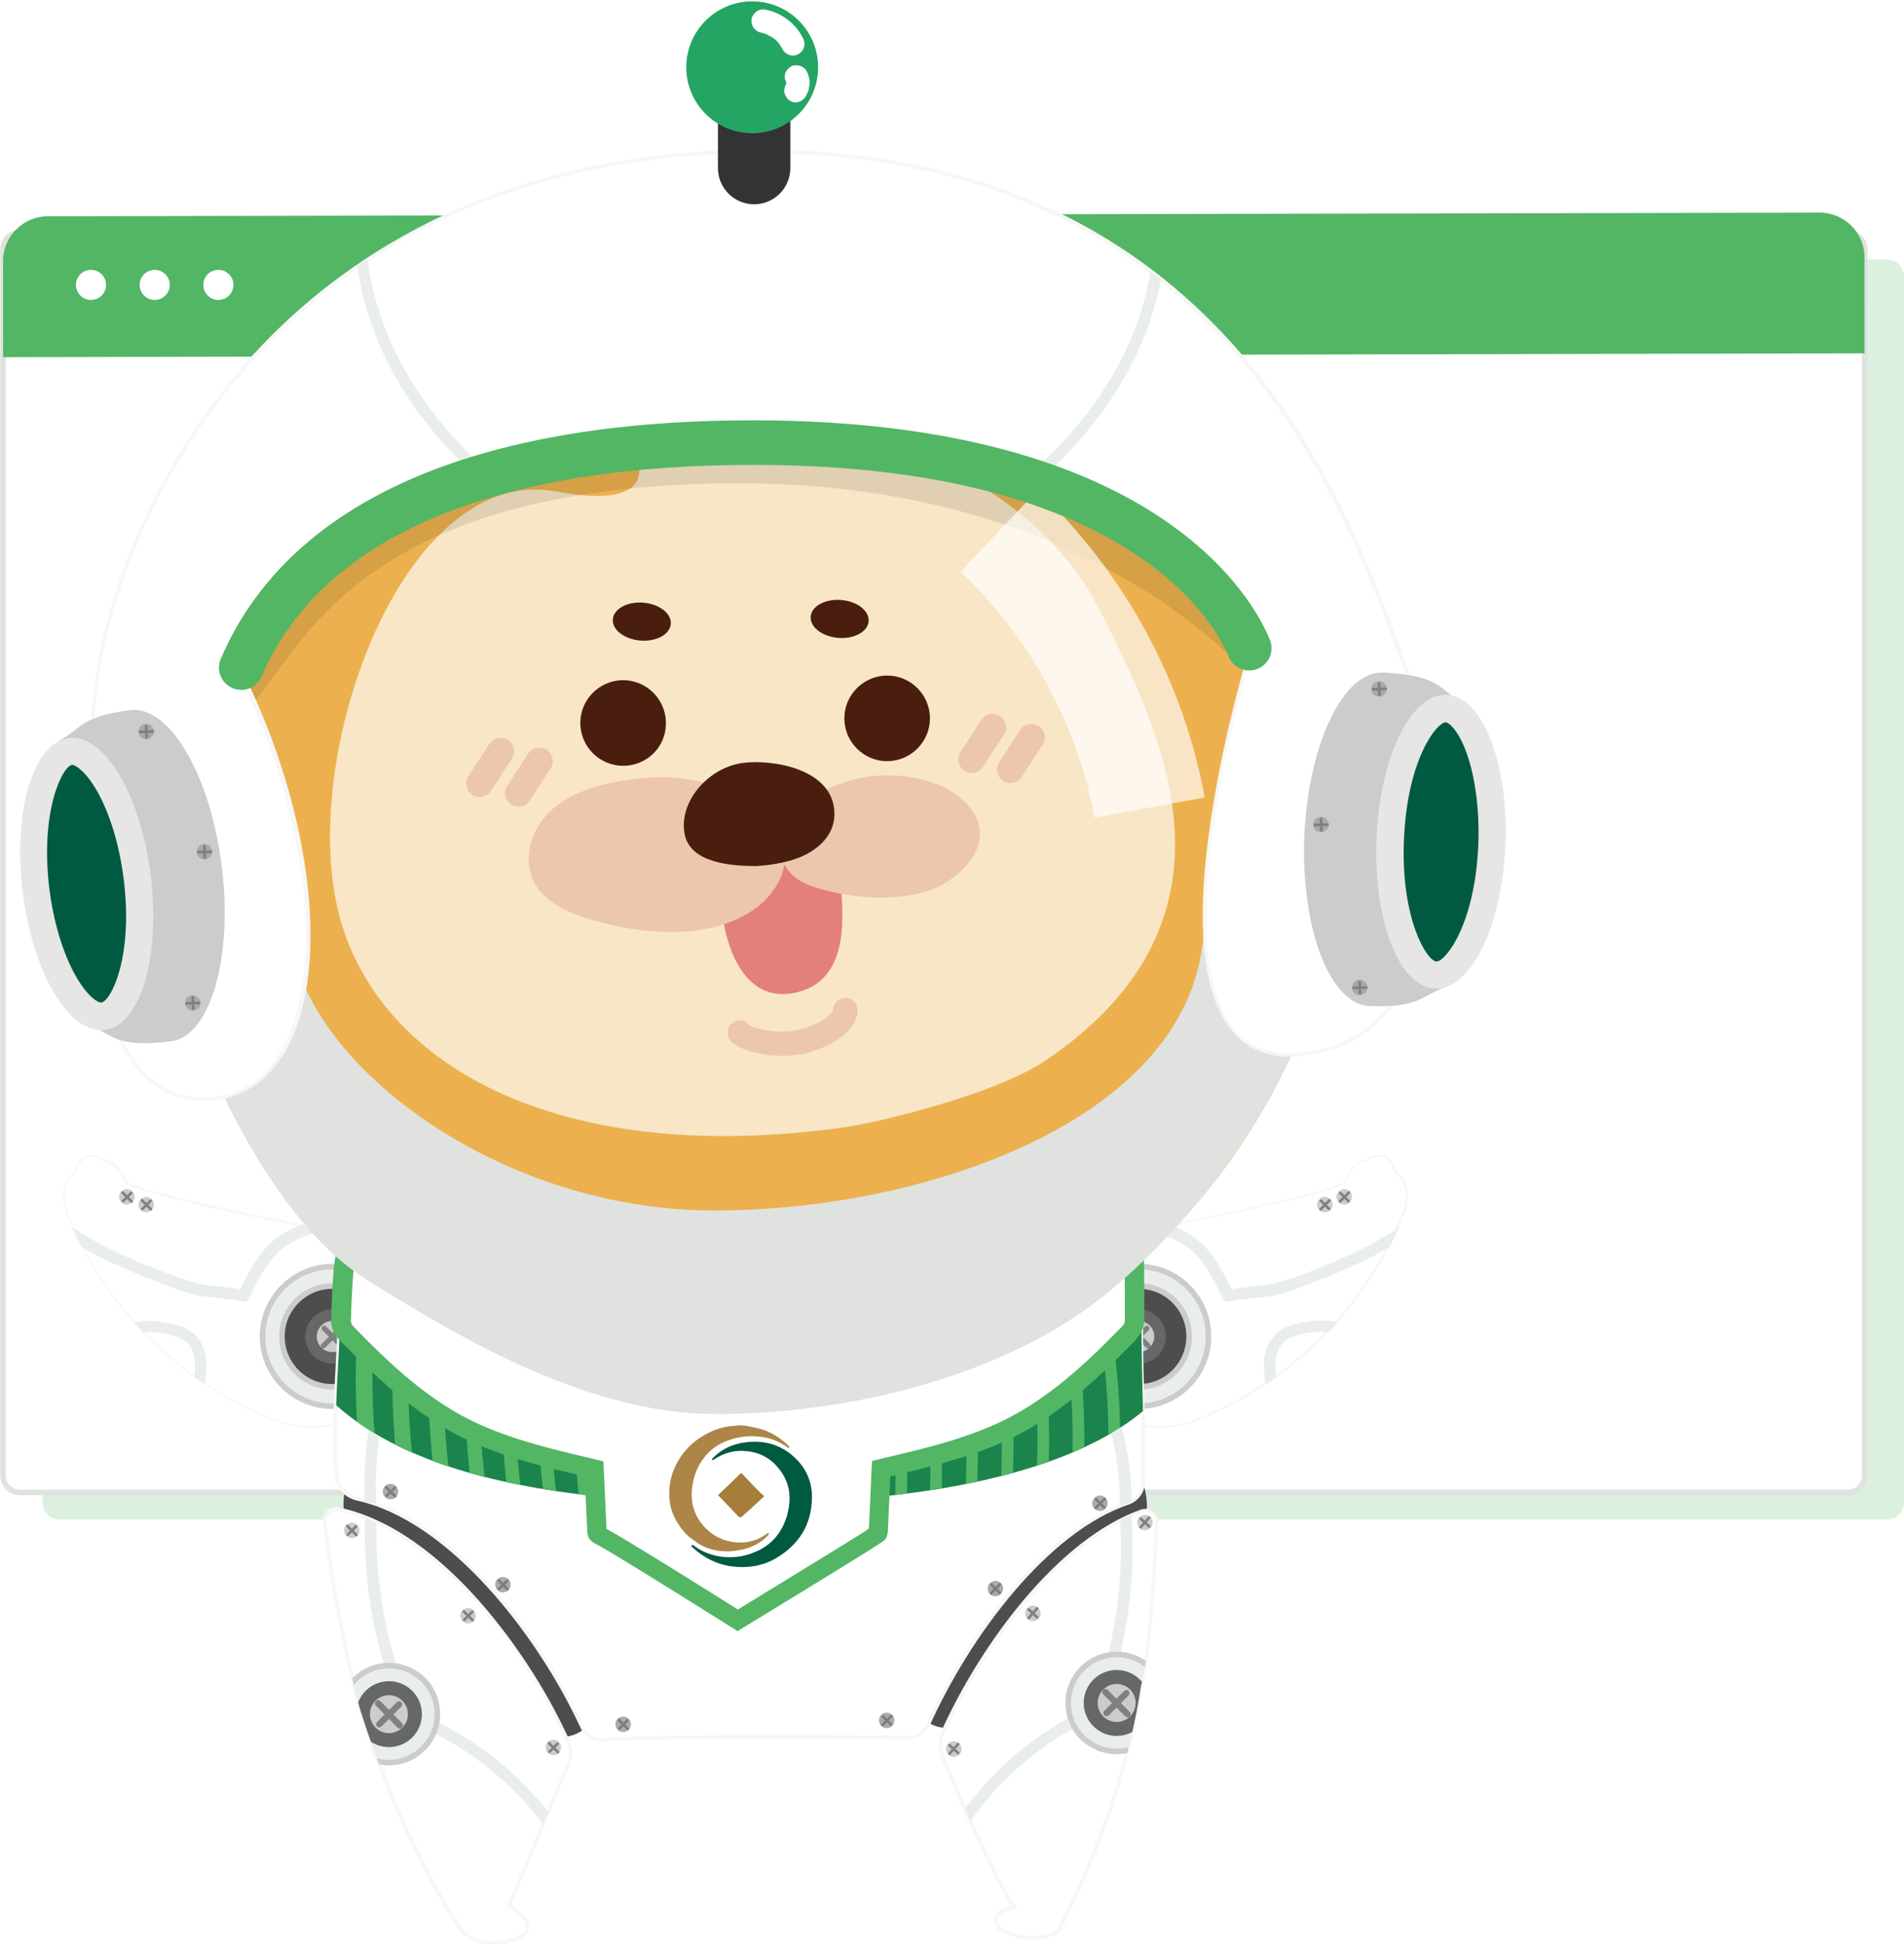 <?xml version="1.0" encoding="utf-8"?>
<!-- Generator: Adobe Illustrator 24.0.2, SVG Export Plug-In . SVG Version: 6.00 Build 0)  -->
<svg version="1.1" id="圖層_1" xmlns="http://www.w3.org/2000/svg" xmlns:xlink="http://www.w3.org/1999/xlink" x="0px" y="0px"
	 viewBox="0 0 341.95 349.05" style="enable-background:new 0 0 341.95 349.05;" xml:space="preserve">
<style type="text/css">
	.st0{fill:none;}
	.st1{opacity:0.2;fill:#52B665;}
	.st2{fill:#FFFFFF;stroke:#E0E2E0;stroke-miterlimit:10;}
	.st3{fill:#52B665;}
	.st4{fill:#FFFFFF;}
	.st5{clip-path:url(#SVGID_2_);}
	.st6{fill:#F7F7F7;}
	.st7{fill:#4E4D4D;}
	.st8{fill:#E9EEEB;stroke:#CCCCCC;stroke-miterlimit:10;}
	.st9{fill:#666767;}
	.st10{fill:#CCCCCC;}
	.st11{fill:none;stroke:#7F8080;stroke-width:0.933;stroke-linecap:round;stroke-miterlimit:10;}
	.st12{clip-path:url(#SVGID_4_);}
	.st13{fill:none;stroke:#7F8080;stroke-width:0.467;stroke-linecap:round;stroke-miterlimit:10;}
	.st14{clip-path:url(#SVGID_6_);}
	.st15{clip-path:url(#SVGID_8_);}
	.st16{fill:#E9EEEB;}
	.st17{clip-path:url(#SVGID_10_);}
	.st18{clip-path:url(#SVGID_12_);}
	.st19{clip-path:url(#SVGID_14_);}
	.st20{clip-path:url(#SVGID_16_);}
	.st21{clip-path:url(#SVGID_18_);}
	.st22{clip-path:url(#SVGID_20_);}
	.st23{fill:url(#SVGID_21_);}
	.st24{fill:url(#SVGID_22_);}
	.st25{clip-path:url(#SVGID_24_);fill:#1B844D;}
	.st26{clip-path:url(#SVGID_26_);}
	.st27{clip-path:url(#SVGID_28_);}
	.st28{fill:none;stroke:#52B665;stroke-width:3;stroke-miterlimit:10;}
	.st29{fill:none;stroke:#52B665;stroke-width:2.857;stroke-miterlimit:10;}
	.st30{fill:none;stroke:#52B665;stroke-width:2.714;stroke-miterlimit:10;}
	.st31{fill:none;stroke:#52B665;stroke-width:2.571;stroke-miterlimit:10;}
	.st32{fill:none;stroke:#52B665;stroke-width:2.429;stroke-miterlimit:10;}
	.st33{fill:none;stroke:#52B665;stroke-width:2.286;stroke-miterlimit:10;}
	.st34{fill:none;stroke:#52B665;stroke-width:2.143;stroke-miterlimit:10;}
	.st35{fill:none;stroke:#52B665;stroke-width:2;stroke-miterlimit:10;}
	.st36{fill:none;stroke:#52B665;stroke-width:1.857;stroke-miterlimit:10;}
	.st37{fill:none;stroke:#52B665;stroke-width:1.714;stroke-miterlimit:10;}
	.st38{fill:none;stroke:#52B665;stroke-width:1.571;stroke-miterlimit:10;}
	.st39{fill:none;stroke:#52B665;stroke-width:1.429;stroke-miterlimit:10;}
	.st40{fill:none;stroke:#52B665;stroke-width:1.286;stroke-miterlimit:10;}
	.st41{fill:none;stroke:#52B665;stroke-width:1.143;stroke-miterlimit:10;}
	.st42{fill:none;stroke:#52B665;stroke-miterlimit:10;}
	.st43{fill:none;stroke:#52B665;stroke-width:0.857;stroke-miterlimit:10;}
	.st44{fill:none;stroke:#52B665;stroke-width:0.714;stroke-miterlimit:10;}
	.st45{fill:none;stroke:#52B665;stroke-width:0.571;stroke-miterlimit:10;}
	.st46{fill:none;stroke:#52B665;stroke-width:0.429;stroke-miterlimit:10;}
	.st47{fill:none;stroke:#52B665;stroke-width:0.286;stroke-miterlimit:10;}
	.st48{fill:none;stroke:#52B665;stroke-width:0.143;stroke-miterlimit:10;}
	.st49{fill:#AD8549;}
	.st50{fill:#005A41;}
	.st51{fill:#A67E3A;}
	.st52{fill:#ACABAB;}
	.st53{fill:none;stroke:#7D7D7D;stroke-width:0.467;stroke-linecap:round;stroke-miterlimit:10;}
	.st54{fill:#ECB14E;}
	.st55{fill:#F8E6C7;}
	.st56{fill:#ECC6AD;}
	.st57{fill:#E37F7D;}
	.st58{fill:#4A1E0E;}
	.st59{opacity:0.1;fill:#040000;enable-background:new    ;}
	.st60{fill:#E0E2E0;}
	.st61{clip-path:url(#SVGID_30_);}
	.st62{fill:url(#SVGID_33_);stroke:#E6E6E5;stroke-width:0.808;stroke-miterlimit:10;}
	.st63{fill:#E6E6E5;}
	.st64{fill:url(#SVGID_34_);stroke:#E6E6E5;stroke-width:0.808;stroke-miterlimit:10;}
	.st65{fill:#333333;}
	.st66{fill:#23A664;}
	.st67{opacity:0.67;}
	.st68{fill:#A9A9A8;}
	.st69{clip-path:url(#SVGID_36_);}
	.st70{clip-path:url(#SVGID_38_);}
	.st71{clip-path:url(#SVGID_40_);}
	.st72{clip-path:url(#SVGID_42_);}
	.st73{clip-path:url(#SVGID_46_);}
	.st74{clip-path:url(#SVGID_48_);}
	.st75{clip-path:url(#SVGID_50_);fill:#E9EEEB;stroke:#CCCCCC;stroke-miterlimit:10;}
	.st76{clip-path:url(#SVGID_52_);fill:#666767;}
	.st77{clip-path:url(#SVGID_54_);}
	.st78{fill:none;stroke:#7F8080;stroke-width:1.133;stroke-linecap:round;stroke-miterlimit:10;}
	.st79{clip-path:url(#SVGID_56_);}
	.st80{clip-path:url(#SVGID_58_);}
	.st81{clip-path:url(#SVGID_60_);}
	.st82{clip-path:url(#SVGID_62_);}
	.st83{clip-path:url(#SVGID_64_);}
	.st84{clip-path:url(#SVGID_66_);}
	.st85{clip-path:url(#SVGID_68_);fill:#E9EEEB;stroke:#CCCCCC;stroke-miterlimit:10;}
	.st86{clip-path:url(#SVGID_70_);fill:#666767;}
	.st87{clip-path:url(#SVGID_72_);}
	.st88{clip-path:url(#SVGID_74_);}
	.st89{clip-path:url(#SVGID_76_);}
</style>
<pattern  x="-381.41" y="-3.44" width="390" height="507" patternUnits="userSpaceOnUse" id="SVGID_31_" viewBox="0 -507 390 507" style="overflow:visible;">
	<g>
		<rect y="-507" class="st0" width="390" height="507"/>
		<g>
			<rect y="-507" class="st0" width="390" height="507"/>
			<g>
				<rect y="-507" class="st0" width="390" height="507"/>
				<g>
					<rect y="-507" class="st0" width="390" height="507"/>
				</g>
			</g>
		</g>
	</g>
</pattern>
<pattern  x="-381.41" y="-3.44" width="390" height="507" patternUnits="userSpaceOnUse" id="SVGID_32_" viewBox="0 -507 390 507" style="overflow:visible;">
	<g>
		<rect y="-507" class="st0" width="390" height="507"/>
		<g>
			<rect y="-507" class="st0" width="390" height="507"/>
			<g>
				<rect y="-507" class="st0" width="390" height="507"/>
				<g>
					<rect y="-507" class="st0" width="390" height="507"/>
				</g>
			</g>
		</g>
	</g>
</pattern>
<pattern  x="-381.41" y="-3.44" width="390" height="507" patternUnits="userSpaceOnUse" id="SVGID_43_" viewBox="0 -507 390 507" style="overflow:visible;">
	<g>
		<rect y="-507" class="st0" width="390" height="507"/>
		<g>
			<rect y="-507" class="st0" width="390" height="507"/>
			<g>
				<rect y="-507" class="st0" width="390" height="507"/>
				<g>
					<rect y="-507" class="st0" width="390" height="507"/>
				</g>
			</g>
		</g>
	</g>
</pattern>
<pattern  x="-381.41" y="-3.44" width="390" height="507" patternUnits="userSpaceOnUse" id="SVGID_44_" viewBox="0 -507 390 507" style="overflow:visible;">
	<g>
		<rect y="-507" class="st0" width="390" height="507"/>
		<g>
			<rect y="-507" class="st0" width="390" height="507"/>
			<g>
				<rect y="-507" class="st0" width="390" height="507"/>
				<g>
					<rect y="-507" class="st0" width="390" height="507"/>
				</g>
			</g>
		</g>
	</g>
</pattern>
<g>
	<path class="st1" d="M338.9,272.85H10.66c-1.69,0-3.05-1.37-3.05-3.05V49.64c0-1.69,1.37-3.05,3.05-3.05H338.9
		c1.69,0,3.05,1.37,3.05,3.05V269.8C341.95,271.48,340.58,272.85,338.9,272.85z"/>
	<path class="st2" d="M331.82,267.99H3.59c-1.69,0-3.05-1.37-3.05-3.05V44.78c0-1.69,1.37-3.05,3.05-3.05h328.24
		c1.69,0,3.05,1.37,3.05,3.05v220.16C334.88,266.62,333.51,267.99,331.82,267.99z"/>
	<path class="st3" d="M326.8,38.18L8.58,38.84c-4.44,0.01-8.04,3.62-8.03,8.06l0.01,17.23l334.31-0.69l-0.01-17.23
		C334.85,41.77,331.24,38.17,326.8,38.18z"/>
	<path class="st4" d="M19.05,51.15c0,1.49-1.2,2.7-2.7,2.71c-1.49,0-2.7-1.2-2.71-2.7c0-1.49,1.2-2.7,2.7-2.71
		C17.83,48.46,19.04,49.66,19.05,51.15z"/>
	<path class="st4" d="M30.49,51.15c0,1.49-1.2,2.7-2.7,2.71c-1.49,0-2.7-1.2-2.71-2.7c0-1.49,1.2-2.7,2.7-2.71
		C29.27,48.46,30.48,49.66,30.49,51.15z"/>
	<path class="st4" d="M41.92,51.15c0,1.49-1.2,2.7-2.7,2.71c-1.49,0-2.7-1.2-2.71-2.7c0-1.49,1.2-2.7,2.7-2.71
		C40.71,48.45,41.92,49.66,41.92,51.15z"/>
</g>
<g>
	<g>
		<g>
			<g>
				<g>
					<defs>
						<path id="SVGID_1_" d="M190.8,240.11c0.7,12.19,13.23,19.5,24.51,14.9c28.2-11.56,36.56-36.21,36.56-36.21
							c2.65-5.92-0.84-8.15-0.84-8.15c-1.67-5.64-5.78-2.44-5.78-2.44c-2.44,0.14-3.97,4.11-3.97,4.11
							c-4.25,1.95-21.59,5.64-34.68,8.22C196.51,222.5,190.17,229.88,190.8,240.11L190.8,240.11z"/>
					</defs>
					<clipPath id="SVGID_2_">
						<use xlink:href="#SVGID_1_"  style="overflow:visible;"/>
					</clipPath>
					<g class="st5">
						<g>
							<path class="st4" d="M190.8,240.11c0.7,12.19,13.23,19.5,24.51,14.9c28.2-11.56,36.56-36.21,36.56-36.21
								c2.65-5.92-0.84-8.15-0.84-8.15c-1.67-5.64-5.78-2.44-5.78-2.44c-2.44,0.14-3.97,4.11-3.97,4.11
								c-4.25,1.95-21.59,5.64-34.68,8.22C196.51,222.5,190.17,229.88,190.8,240.11L190.8,240.11z"/>
							<path class="st6" d="M208.34,256.76c-3.41,0-6.82-0.97-9.75-2.79c-4.8-3.06-7.8-8.08-8.08-13.79l0,0
								c-0.63-10.24,5.57-17.89,16.08-19.91c8.77-1.74,29.45-5.92,34.47-8.15c0.28-0.7,1.81-3.97,4.11-4.18
								c0.42-0.28,1.95-1.25,3.55-0.77c1.18,0.35,2.09,1.53,2.65,3.34c0.63,0.49,3.34,2.99,0.84,8.49
								c-0.07,0.21-8.7,24.93-36.76,36.42C213.15,256.27,210.71,256.76,208.34,256.76z M247.75,207.67c-1.18,0-2.3,0.84-2.3,0.84
								l-0.07,0.07h-0.14c-2.16,0.14-3.62,3.83-3.69,3.9l-0.07,0.14l-0.14,0.07c-4.8,2.23-25.9,6.48-34.75,8.22
								c-10.17,1.95-16.15,9.33-15.53,19.22l0,0c0.35,5.5,3.13,10.31,7.8,13.23c4.8,3.06,10.86,3.55,16.22,1.32
								c27.71-11.35,36.28-35.72,36.35-36c2.51-5.57-0.56-7.66-0.7-7.73l-0.14-0.07l-0.07-0.14c-0.49-1.67-1.25-2.65-2.23-2.99
								C248.24,207.67,247.96,207.67,247.75,207.67z"/>
						</g>
						<circle class="st7" cx="204.51" cy="239.98" r="10.79"/>
						<path class="st8" d="M204.51,230.92c5.01,0,9.05,4.04,9.05,9.05c0,5.01-4.04,9.05-9.05,9.05c-5.01,0-9.05-4.04-9.05-9.05
							C195.46,234.96,199.57,230.92,204.51,230.92 M204.51,227.44c-6.89,0-12.53,5.64-12.53,12.53s5.64,12.53,12.53,12.53
							c6.89,0,12.53-5.64,12.53-12.53S211.48,227.44,204.51,227.44L204.51,227.44z"/>
						<circle class="st9" cx="204.51" cy="239.98" r="4.87"/>
						<g>
							<circle class="st10" cx="204.51" cy="239.98" r="2.79"/>
							<line class="st11" x1="202.91" y1="238.37" x2="206.19" y2="241.65"/>
							<line class="st11" x1="205.98" y1="238.51" x2="203.05" y2="241.44"/>
						</g>
					</g>
				</g>
			</g>
		</g>
	</g>
	<g>
		<g>
			<g>
				<g>
					<defs>
						<path id="SVGID_3_" d="M190.8,240.11c0.7,12.19,13.23,19.5,24.51,14.9c28.2-11.56,36.56-36.21,36.56-36.21
							c2.65-5.92-0.84-8.15-0.84-8.15c-1.67-5.64-5.78-2.44-5.78-2.44c-2.44,0.14-3.97,4.11-3.97,4.11
							c-4.25,1.95-21.59,5.64-34.68,8.22C196.51,222.5,190.17,229.88,190.8,240.11L190.8,240.11z"/>
					</defs>
					<clipPath id="SVGID_4_">
						<use xlink:href="#SVGID_3_"  style="overflow:visible;"/>
					</clipPath>
					<g class="st12">
						<circle class="st10" cx="241.42" cy="214.91" r="1.39"/>
						<line class="st13" x1="242.25" y1="214.14" x2="240.65" y2="215.74"/>
						<line class="st13" x1="240.72" y1="214.21" x2="242.18" y2="215.67"/>
					</g>
				</g>
			</g>
		</g>
	</g>
	<g>
		<g>
			<g>
				<g>
					<defs>
						<path id="SVGID_5_" d="M190.8,240.11c0.7,12.19,13.23,19.5,24.51,14.9c28.2-11.56,36.56-36.21,36.56-36.21
							c2.65-5.92-0.84-8.15-0.84-8.15c-1.67-5.64-5.78-2.44-5.78-2.44c-2.44,0.14-3.97,4.11-3.97,4.11
							c-4.25,1.95-21.59,5.64-34.68,8.22C196.51,222.5,190.17,229.88,190.8,240.11L190.8,240.11z"/>
					</defs>
					<clipPath id="SVGID_6_">
						<use xlink:href="#SVGID_5_"  style="overflow:visible;"/>
					</clipPath>
					<g class="st14">
						<circle class="st10" cx="237.94" cy="216.3" r="1.39"/>
						<line class="st13" x1="238.77" y1="215.54" x2="237.17" y2="217.14"/>
						<line class="st13" x1="237.24" y1="215.61" x2="238.7" y2="217.07"/>
					</g>
				</g>
			</g>
		</g>
	</g>
	<g>
		<g>
			<g>
				<g>
					<defs>
						<path id="SVGID_7_" d="M190.8,240.11c0.7,12.19,13.23,19.5,24.51,14.9c28.2-11.56,36.56-36.21,36.56-36.21
							c2.65-5.92-0.84-8.15-0.84-8.15c-1.67-5.64-5.78-2.44-5.78-2.44c-2.44,0.14-3.97,4.11-3.97,4.11
							c-4.25,1.95-21.59,5.64-34.68,8.22C196.51,222.5,190.17,229.88,190.8,240.11L190.8,240.11z"/>
					</defs>
					<clipPath id="SVGID_8_">
						<use xlink:href="#SVGID_7_"  style="overflow:visible;"/>
					</clipPath>
					<g class="st15">
						<g>
							<path class="st16" d="M207.3,221.25c2.99,0.84,5.78,2.09,7.87,4.46c1.95,2.23,3.2,4.94,4.46,7.52
								c0.21,0.42,0.77,0.56,1.18,0.49c3.06-0.77,6.34-0.56,9.4-1.46c2.85-0.84,5.64-1.95,8.36-3.06c5.5-2.23,10.86-4.8,15.6-8.29
								c1.04-0.77,0-2.58-1.04-1.81c-4.73,3.48-9.96,6.06-15.39,8.22c-2.72,1.11-5.5,2.23-8.36,2.99c-2.99,0.77-6.06,0.63-9.05,1.39
								c0.42,0.14,0.77,0.35,1.18,0.49c-1.39-2.85-2.79-5.78-4.94-8.15c-2.3-2.51-5.36-3.9-8.56-4.8
								C206.6,218.88,206.05,220.9,207.3,221.25L207.3,221.25z"/>
						</g>
					</g>
				</g>
			</g>
		</g>
	</g>
	<g>
		<g>
			<g>
				<g>
					<defs>
						<path id="SVGID_9_" d="M190.8,240.11c0.7,12.19,13.23,19.5,24.51,14.9c28.2-11.56,36.56-36.21,36.56-36.21
							c2.65-5.92-0.84-8.15-0.84-8.15c-1.67-5.64-5.78-2.44-5.78-2.44c-2.44,0.14-3.97,4.11-3.97,4.11
							c-4.25,1.95-21.59,5.64-34.68,8.22C196.51,222.5,190.17,229.88,190.8,240.11L190.8,240.11z"/>
					</defs>
					<clipPath id="SVGID_10_">
						<use xlink:href="#SVGID_9_"  style="overflow:visible;"/>
					</clipPath>
					<g class="st17">
						<g>
							<path class="st16" d="M243.72,239.56c-1.46-1.6-3.55-2.3-5.64-2.44c-2.16-0.14-4.67,0.28-6.75,1.04
								c-1.95,0.77-3.34,2.3-3.97,4.32c-0.7,2.23-0.28,4.67,0.07,6.89c0.21,1.32,2.23,0.77,2.02-0.56c-0.56-3.2-0.97-7.66,2.85-8.84
								c3.06-0.97,7.45-1.6,9.89,1.04C243.16,242.06,244.62,240.6,243.72,239.56L243.72,239.56z"/>
						</g>
					</g>
				</g>
			</g>
		</g>
	</g>
</g>
<g>
	<g>
		<g>
			<g>
				<g>
					<defs>
						<path id="SVGID_11_" d="M73.4,240.11c-0.7,12.19-13.23,19.5-24.51,14.9c-28.2-11.56-36.56-36.21-36.56-36.21
							c-2.65-5.92,0.84-8.15,0.84-8.15c1.67-5.64,5.78-2.44,5.78-2.44c2.44,0.14,3.97,4.11,3.97,4.11
							c4.25,1.95,21.59,5.64,34.68,8.22C67.69,222.5,74.03,229.88,73.4,240.11L73.4,240.11z"/>
					</defs>
					<clipPath id="SVGID_12_">
						<use xlink:href="#SVGID_11_"  style="overflow:visible;"/>
					</clipPath>
					<g class="st18">
						<g>
							<path class="st4" d="M73.4,240.11c-0.7,12.19-13.23,19.5-24.51,14.9c-28.2-11.56-36.56-36.21-36.56-36.21
								c-2.65-5.92,0.84-8.15,0.84-8.15c1.67-5.64,5.78-2.44,5.78-2.44c2.44,0.14,3.97,4.11,3.97,4.11
								c4.25,1.95,21.59,5.64,34.68,8.22C67.69,222.5,74.03,229.88,73.4,240.11L73.4,240.11z"/>
							<path class="st6" d="M55.85,256.76c-2.44,0-4.8-0.49-7.1-1.39c-27.99-11.49-36.69-36.14-36.76-36.42
								c-2.44-5.5,0.28-8.01,0.84-8.49c0.56-1.81,1.46-2.92,2.65-3.34c1.6-0.49,3.2,0.49,3.55,0.77c2.3,0.21,3.83,3.48,4.11,4.18
								c5.01,2.23,25.76,6.41,34.47,8.15c10.58,2.02,16.71,9.68,16.08,19.91c-0.35,5.71-3.27,10.72-8.08,13.79
								C62.75,255.78,59.34,256.76,55.85,256.76z M16.44,207.67c-0.21,0-0.49,0-0.7,0.14c-0.97,0.35-1.74,1.32-2.23,2.99l-0.07,0.14
								l-0.14,0.07c-0.14,0.07-3.2,2.16-0.7,7.73c0.07,0.28,8.63,24.65,36.35,36c5.36,2.16,11.49,1.67,16.22-1.32
								c4.6-2.92,7.45-7.73,7.8-13.23l0,0c0.63-9.89-5.36-17.27-15.53-19.22c-8.84-1.74-29.94-6.06-34.75-8.22l-0.14-0.07
								l-0.07-0.14c0-0.07-1.46-3.76-3.69-3.9h-0.14l-0.07-0.07C18.74,208.5,17.63,207.67,16.44,207.67z"/>
						</g>
						<circle class="st7" cx="59.68" cy="239.98" r="10.79"/>
						<path class="st8" d="M59.68,230.92c5.01,0,9.05,4.04,9.05,9.05c0,5.01-4.04,9.05-9.05,9.05s-9.05-4.04-9.05-9.05
							C50.63,234.96,54.74,230.92,59.68,230.92 M59.68,227.44c-6.89,0-12.53,5.64-12.53,12.53s5.64,12.53,12.53,12.53
							s12.53-5.64,12.53-12.53S66.65,227.44,59.68,227.44L59.68,227.44z"/>
						<circle class="st9" cx="59.68" cy="239.98" r="4.87"/>
						<g>
							<circle class="st10" cx="59.68" cy="239.98" r="2.79"/>
							<line class="st11" x1="61.36" y1="238.37" x2="58.08" y2="241.65"/>
							<line class="st11" x1="58.22" y1="238.51" x2="61.15" y2="241.44"/>
						</g>
					</g>
				</g>
			</g>
		</g>
	</g>
	<g>
		<g>
			<g>
				<g>
					<defs>
						<path id="SVGID_13_" d="M73.4,240.11c-0.7,12.19-13.23,19.5-24.51,14.9c-28.2-11.56-36.56-36.21-36.56-36.21
							c-2.65-5.92,0.84-8.15,0.84-8.15c1.67-5.64,5.78-2.44,5.78-2.44c2.44,0.14,3.97,4.11,3.97,4.11
							c4.25,1.95,21.59,5.64,34.68,8.22C67.69,222.5,74.03,229.88,73.4,240.11L73.4,240.11z"/>
					</defs>
					<clipPath id="SVGID_14_">
						<use xlink:href="#SVGID_13_"  style="overflow:visible;"/>
					</clipPath>
					<g class="st19">
						<circle class="st10" cx="22.78" cy="214.91" r="1.39"/>
						<line class="st13" x1="22.02" y1="214.14" x2="23.62" y2="215.74"/>
						<line class="st13" x1="23.55" y1="214.21" x2="22.08" y2="215.67"/>
					</g>
				</g>
			</g>
		</g>
	</g>
	<g>
		<g>
			<g>
				<g>
					<defs>
						<path id="SVGID_15_" d="M73.4,240.11c-0.7,12.19-13.23,19.5-24.51,14.9c-28.2-11.56-36.56-36.21-36.56-36.21
							c-2.65-5.92,0.84-8.15,0.84-8.15c1.67-5.64,5.78-2.44,5.78-2.44c2.44,0.14,3.97,4.11,3.97,4.11
							c4.25,1.95,21.59,5.64,34.68,8.22C67.69,222.5,74.03,229.88,73.4,240.11L73.4,240.11z"/>
					</defs>
					<clipPath id="SVGID_16_">
						<use xlink:href="#SVGID_15_"  style="overflow:visible;"/>
					</clipPath>
					<g class="st20">
						<circle class="st10" cx="26.26" cy="216.3" r="1.39"/>
						<line class="st13" x1="25.5" y1="215.54" x2="27.1" y2="217.14"/>
						<line class="st13" x1="27.03" y1="215.61" x2="25.57" y2="217.07"/>
					</g>
				</g>
			</g>
		</g>
	</g>
	<g>
		<g>
			<g>
				<g>
					<defs>
						<path id="SVGID_17_" d="M73.4,240.11c-0.7,12.19-13.23,19.5-24.51,14.9c-28.2-11.56-36.56-36.21-36.56-36.21
							c-2.65-5.92,0.84-8.15,0.84-8.15c1.67-5.64,5.78-2.44,5.78-2.44c2.44,0.14,3.97,4.11,3.97,4.11
							c4.25,1.95,21.59,5.64,34.68,8.22C67.69,222.5,74.03,229.88,73.4,240.11L73.4,240.11z"/>
					</defs>
					<clipPath id="SVGID_18_">
						<use xlink:href="#SVGID_17_"  style="overflow:visible;"/>
					</clipPath>
					<g class="st21">
						<g>
							<path class="st16" d="M56.34,219.23c-3.27,0.91-6.27,2.23-8.56,4.8c-2.16,2.37-3.62,5.29-4.94,8.15
								c0.42-0.14,0.77-0.35,1.18-0.49c-2.99-0.77-6.13-0.56-9.05-1.39c-2.85-0.77-5.64-1.95-8.36-2.99
								c-5.43-2.16-10.72-4.73-15.39-8.22c-1.11-0.77-2.16,1.04-1.04,1.81c4.8,3.55,10.1,6.13,15.6,8.29
								c2.72,1.11,5.5,2.23,8.36,3.06c3.06,0.91,6.27,0.7,9.4,1.46c0.42,0.07,0.97-0.07,1.18-0.49c1.25-2.65,2.51-5.36,4.46-7.52
								c2.09-2.37,4.8-3.62,7.87-4.46C58.22,220.9,57.67,218.88,56.34,219.23L56.34,219.23z"/>
						</g>
					</g>
				</g>
			</g>
		</g>
	</g>
	<g>
		<g>
			<g>
				<g>
					<defs>
						<path id="SVGID_19_" d="M73.4,240.11c-0.7,12.19-13.23,19.5-24.51,14.9c-28.2-11.56-36.56-36.21-36.56-36.21
							c-2.65-5.92,0.84-8.15,0.84-8.15c1.67-5.64,5.78-2.44,5.78-2.44c2.44,0.14,3.97,4.11,3.97,4.11
							c4.25,1.95,21.59,5.64,34.68,8.22C67.69,222.5,74.03,229.88,73.4,240.11L73.4,240.11z"/>
					</defs>
					<clipPath id="SVGID_20_">
						<use xlink:href="#SVGID_19_"  style="overflow:visible;"/>
					</clipPath>
					<g class="st22">
						<g>
							<path class="st16" d="M21.95,241.09c2.44-2.65,6.82-2.02,9.89-1.04c3.83,1.25,3.41,5.71,2.85,8.84
								c-0.07,0.56,0.14,1.11,0.7,1.25c0.49,0.14,1.18-0.14,1.25-0.7c0.35-2.3,0.77-4.67,0.07-6.89c-0.63-2.02-1.95-3.55-3.97-4.32
								c-0.97-0.42-2.09-0.56-3.13-0.77c-1.18-0.21-2.37-0.35-3.55-0.28c-2.09,0.14-4.18,0.84-5.64,2.44
								C19.58,240.6,21.04,242.06,21.95,241.09L21.95,241.09z"/>
						</g>
					</g>
				</g>
			</g>
		</g>
	</g>
</g>
<g>
	<path class="st7" d="M63.86,262.95c-2.79,4.18-2.09,8.36-2.09,8.36s34.81,39.69,37.6,40.39c2.79,0.7,6.27-0.7,6.96-3.48
		c0.7-2.79-12.53-26.46-12.53-26.46L63.86,262.95z"/>
	<pattern  id="SVGID_21_" xlink:href="#SVGID_31_" patternTransform="matrix(1 0 0 1 603.312 35317.844)">
	</pattern>
	<path class="st23" d="M63.86,262.95c-2.79,4.18-2.09,8.36-2.09,8.36s34.81,39.69,37.6,40.39c2.79,0.7,6.27-0.7,6.96-3.48
		c0.7-2.79-12.53-26.46-12.53-26.46L63.86,262.95z"/>
</g>
<g>
	<path class="st7" d="M203.96,263.65c2.58,3.97,1.95,7.94,1.95,7.94s-32.03,37.88-34.61,38.51c-2.58,0.63-5.78-0.7-6.41-3.34
		c-0.63-2.65,11.56-25.21,11.56-25.21L203.96,263.65z"/>
	<pattern  id="SVGID_22_" xlink:href="#SVGID_32_" patternTransform="matrix(1 0 0 1 753.489 35315.844)">
	</pattern>
	<path class="st24" d="M203.96,263.65c2.58,3.97,1.95,7.94,1.95,7.94s-32.03,37.88-34.61,38.51c-2.58,0.63-5.78-0.7-6.41-3.34
		c-0.63-2.65,11.56-25.21,11.56-25.21L203.96,263.65z"/>
</g>
<g>
	<path class="st4" d="M60.66,271.1c-1.32-0.28-2.51,0.91-2.37,2.23c1.18,10.17,3.13,21.31,6.27,33.21c0,0,6.96,23.47,18.45,40.25
		c0,0,3.62,4.32,10.93,0.84c0,0,2.99-1.74-2.51-5.29c0,0,8.01-19.22,10.65-25.48c0.56-1.25,0.56-2.72-0.07-3.97
		C94.15,295.47,77.72,274.37,60.66,271.1z"/>
	<path class="st6" d="M88.51,349.29c-1.18,0-2.16-0.21-2.92-0.49c-1.88-0.7-2.85-1.81-2.85-1.81
		c-11.42-16.64-18.45-40.11-18.52-40.39c-2.85-10.86-4.94-22.07-6.27-33.28c-0.07-0.77,0.21-1.53,0.77-2.09
		c0.56-0.49,1.25-0.7,2.02-0.56c7.87,1.53,16.29,6.96,24.3,15.67c6.75,7.38,13.09,16.92,17.27,26.25c0.63,1.32,0.7,2.85,0.07,4.25
		c-2.44,5.78-9.54,22.84-10.51,25.21c2.16,1.46,3.27,2.79,3.2,4.04c0,1.11-0.97,1.67-0.97,1.67
		C91.92,348.95,90.04,349.29,88.51,349.29z M60.24,271.38c-0.42,0-0.77,0.14-1.04,0.42c-0.42,0.35-0.63,0.91-0.56,1.46
		c1.32,11.14,3.41,22.35,6.27,33.14c0.07,0.21,7.1,23.6,18.38,40.11c0.14,0.14,3.55,4.04,10.51,0.7c0,0,0.63-0.35,0.63-1.11
		c0-0.7-0.56-1.88-3.13-3.62l-0.28-0.14l0.14-0.28c0.07-0.21,8.01-19.29,10.65-25.48c0.56-1.18,0.49-2.51-0.07-3.69
		c-11.49-25.35-29.31-39.34-41.08-41.57l0,0C60.45,271.45,60.38,271.38,60.24,271.38z"/>
</g>
<g>
	<path class="st4" d="M169.35,315.66c2.65,6.2,9.75,22.77,12.88,26.81c0,0-5.22,0.63-2.72,3.83c0,0,5.57,3.48,10.51,0.42
		c0,0,11.35-20.26,14.9-44.01c0,0,1.88-5.99,2.85-29.45c0.07-1.39-1.32-2.44-2.65-2.02c-14.83,5.15-28.69,23.95-35.86,39.9
		C168.79,312.6,168.79,314.27,169.35,315.66z"/>
	<path class="st6" d="M185.51,348.32c-3.41,0-6.13-1.67-6.2-1.74l-0.07-0.07c-0.7-0.91-0.91-1.74-0.63-2.44
		c0.49-1.11,2.09-1.6,2.99-1.81c-3.34-4.8-10.24-20.96-12.6-26.39l0,0c-0.56-1.46-0.63-3.2-0.07-4.73
		c7.31-16.29,21.31-34.95,36.07-40.11c0.77-0.21,1.53-0.07,2.16,0.42s0.97,1.18,0.91,1.95c-0.97,23.26-2.79,29.31-2.85,29.52
		c-3.48,23.47-14.83,43.87-14.9,44.08l-0.07,0.07l-0.07,0.07C188.64,347.97,187.04,348.32,185.51,348.32z M179.73,346.02
		c0.56,0.35,5.57,3.13,10.03,0.42c0.77-1.39,11.42-21.17,14.83-43.8c0-0.14,1.88-6.34,2.85-29.38c0-0.56-0.21-1.04-0.63-1.39
		s-1.04-0.42-1.53-0.28c-14.55,5.08-28.41,23.6-35.65,39.69c-0.49,1.39-0.42,2.92,0.07,4.25c2.37,5.64,9.68,22.63,12.81,26.74
		l0.35,0.49l-0.63,0.07c-0.7,0.07-2.58,0.49-2.99,1.53C179.1,344.77,179.24,345.32,179.73,346.02z"/>
</g>
<g>
	<path class="st4" d="M205,237.19c0,9.4,0.56,22.28,0.35,29.04c-0.07,1.6-1.11,3.06-2.65,3.55c-14.9,5.01-28.83,23.95-36.07,40.04
		c-0.63,1.32-1.95,2.16-3.41,2.16c-9.68-0.14-45.4-0.42-55.08,0.42c-1.46,0.14-2.79-0.7-3.41-2.02
		c-7.87-17.06-23.81-37.6-40.52-41.29c-2.09-0.49-3.62-2.23-3.76-4.32c-0.7-8.36,0.49-20.82,0.63-27.57L205,237.19z"/>
	<path class="st6" d="M107.8,312.74c-1.46,0-2.79-0.84-3.41-2.23c-7.94-17.27-23.95-37.53-40.32-41.08c-2.3-0.56-3.9-2.37-4.04-4.67
		c-0.49-5.78-0.07-13.72,0.28-20.05c0.14-2.79,0.28-5.5,0.35-7.52v-0.35h144.62v0.35c0,4.04,0.07,8.77,0.21,13.37
		c0.14,6.06,0.28,11.84,0.14,15.67c-0.07,1.81-1.25,3.34-2.85,3.9c-14.55,4.87-28.55,23.53-35.86,39.83
		c-0.7,1.46-2.09,2.37-3.76,2.37c-8.56-0.14-45.19-0.42-55.08,0.42C108.08,312.74,107.94,312.74,107.8,312.74z M61.43,237.54
		c-0.07,2.02-0.21,4.53-0.35,7.24c-0.35,6.34-0.77,14.2-0.28,19.98c0.14,1.95,1.53,3.55,3.48,4.04
		c16.57,3.62,32.73,24.09,40.73,41.5c0.56,1.25,1.81,1.95,3.06,1.81c9.89-0.84,46.58-0.56,55.15-0.42c1.32,0,2.51-0.77,3.06-1.95
		c7.38-16.43,21.52-35.23,36.28-40.25c1.39-0.42,2.37-1.74,2.44-3.2c0.14-3.83,0-9.54-0.14-15.67c-0.07-4.46-0.21-9.05-0.21-13.02
		H61.43V237.54z"/>
</g>
<g>
	<g>
		<g>
			<g>
				<g>
					<defs>
						<path id="SVGID_23_" d="M205,237.19c0,9.4,0.56,22.28,0.35,29.04c-0.07,1.6-1.11,3.06-2.65,3.55
							c-14.9,5.01-28.83,23.95-36.07,40.04c-0.63,1.32-1.95,2.16-3.41,2.16c-9.68-0.14-45.4-0.42-55.08,0.42
							c-1.46,0.14-2.79-0.7-3.41-2.02c-7.87-17.06-23.81-37.6-40.52-41.29c-2.09-0.49-3.62-2.23-3.76-4.32
							c-0.7-8.36,0.49-20.82,0.63-27.57L205,237.19z"/>
					</defs>
					<clipPath id="SVGID_24_">
						<use xlink:href="#SVGID_23_"  style="overflow:visible;"/>
					</clipPath>
					<path class="st25" d="M211.06,246.52c-3.27,6.55-19.01,23.4-78.19,23.4s-71.72-16.71-77.22-22.28l2.72-16.5l149.01-1.6
						L211.06,246.52z"/>
				</g>
			</g>
		</g>
	</g>
	<g>
		<g>
			<g>
				<g>
					<defs>
						<path id="SVGID_25_" d="M205,237.19c0,9.4,0.56,22.28,0.35,29.04c-0.07,1.6-1.11,3.06-2.65,3.55
							c-14.9,5.01-28.83,23.95-36.07,40.04c-0.63,1.32-1.95,2.16-3.41,2.16c-9.68-0.14-45.4-0.42-55.08,0.42
							c-1.46,0.14-2.79-0.7-3.41-2.02c-7.87-17.06-23.81-37.6-40.52-41.29c-2.09-0.49-3.62-2.23-3.76-4.32
							c-0.7-8.36,0.49-20.82,0.63-27.57L205,237.19z"/>
					</defs>
					<clipPath id="SVGID_26_">
						<use xlink:href="#SVGID_25_"  style="overflow:visible;"/>
					</clipPath>
					<g class="st26">
						<g>
							<g>
								<g>
									<g>
										<defs>
											<path id="SVGID_27_" d="M211.06,246.52c-3.27,6.55-19.01,23.4-78.19,23.4s-71.72-16.71-77.22-22.28l2.72-16.5l149.01-1.6
												L211.06,246.52z"/>
										</defs>
										<clipPath id="SVGID_28_">
											<use xlink:href="#SVGID_27_"  style="overflow:visible;"/>
										</clipPath>
										<g class="st27">
											<path class="st28" d="M67,235.1c-1.18,1.95-1.32,4.39-1.46,6.61c-0.49,9.61,0.21,19.29,1.95,28.76"/>
											<g>
												<g>
													<path class="st3" d="M72.43,234.75c-1.32,2.51-1.46,5.36-1.53,8.15c-0.07,3.06-0.07,6.13,0,9.19
														c0.21,6.27,0.91,12.46,1.95,18.59c0.21,1.32,2.23,0.77,2.02-0.56c-1.04-5.85-1.6-11.77-1.88-17.69
														c-0.14-2.92-0.14-5.92-0.07-8.91c0.07-2.58,0-5.43,1.25-7.8C74.79,234.61,73.05,233.57,72.43,234.75L72.43,234.75z"/>
												</g>
												<path class="st29" d="M73.33,235.31c-1.11,1.95-1.25,4.32-1.32,6.61c-0.42,9.54,0.21,19.15,1.88,28.55"/>
											</g>
											<g>
												<g>
													<path class="st3" d="M78.69,234.96c-1.25,2.51-1.32,5.36-1.39,8.15c-0.07,3.13-0.07,6.2,0.07,9.33
														c0.21,6.13,0.84,12.25,1.81,18.31c0.21,1.32,2.23,0.77,2.02-0.56c-0.91-5.78-1.53-11.56-1.74-17.41
														c-0.14-2.85-0.14-5.78-0.07-8.63c0.07-2.65-0.07-5.64,1.18-8.08C81.06,234.82,79.25,233.78,78.69,234.96L78.69,234.96z
														"/>
												</g>
												<path class="st30" d="M79.6,235.52c-1.04,1.95-1.18,4.32-1.25,6.55c-0.35,9.47,0.28,19.01,1.81,28.41"/>
											</g>
											<g>
												<g>
													<path class="st3" d="M84.96,235.17c-1.18,2.58-1.25,5.29-1.32,8.08c-0.07,3.06-0.07,6.13,0.07,9.19
														c0.21,6.13,0.77,12.19,1.67,18.24c0.21,1.32,2.23,0.77,2.02-0.56c-0.84-5.78-1.39-11.56-1.6-17.34
														c-0.14-2.85-0.14-5.71-0.07-8.49c0.07-2.65-0.07-5.57,1.04-8.08C87.26,235.03,85.52,233.99,84.96,235.17L84.96,235.17z
														"/>
												</g>
												<path class="st31" d="M85.87,235.73c-0.97,1.95-1.04,4.32-1.11,6.55c-0.28,9.4,0.28,18.94,1.67,28.2"/>
											</g>
											<g>
												<g>
													<path class="st3" d="M91.23,235.38c-1.11,2.58-1.18,5.29-1.18,8.08c-0.07,3.06,0,6.06,0.07,9.12
														c0.21,6.06,0.77,12.12,1.53,18.17c0.07,0.56,0.77,0.84,1.25,0.7c0.63-0.14,0.84-0.7,0.7-1.25
														c-0.77-5.71-1.25-11.49-1.46-17.27c-0.14-2.85-0.14-5.71-0.14-8.56c0-2.58-0.14-5.43,0.91-7.87
														c0.21-0.56,0.14-1.11-0.35-1.46C92.2,234.75,91.44,234.89,91.23,235.38L91.23,235.38z"/>
												</g>
												<path class="st32" d="M92.13,235.94c-0.91,1.95-0.97,4.25-1.04,6.48c-0.21,9.33,0.35,18.8,1.6,27.99"/>
											</g>
											<g>
												<g>
													<path class="st3" d="M97.35,235.87c-0.97,2.58-0.97,5.36-0.97,8.08c0,2.92,0,5.92,0.14,8.84
														c0.21,5.92,0.7,11.77,1.39,17.62c0.14,1.32,2.23,1.32,2.09,0c-0.7-5.71-1.18-11.49-1.39-17.27
														c-0.14-2.85-0.14-5.71-0.14-8.49c0-2.79-0.07-5.64,0.91-8.22C99.86,235.17,97.84,234.61,97.35,235.87L97.35,235.87z"/>
												</g>
												<path class="st33" d="M98.4,236.15c-0.84,1.95-0.91,4.25-0.91,6.48c-0.14,9.33,0.35,18.66,1.53,27.85"/>
											</g>
											<g>
												<g>
													<path class="st3" d="M103.62,236.08c-0.91,2.58-0.84,5.36-0.84,8.08c0,2.92,0.07,5.85,0.14,8.7
														c0.21,5.85,0.63,11.7,1.25,17.55c0.14,1.32,2.23,1.32,2.09,0c-0.63-5.71-1.04-11.49-1.25-17.2
														c-0.07-2.85-0.14-5.71-0.14-8.56c0-2.72-0.14-5.43,0.77-8.01C106.06,235.31,104.04,234.82,103.62,236.08L103.62,236.08
														z"/>
												</g>
												<path class="st34" d="M104.67,236.35c-0.77,1.95-0.84,4.25-0.84,6.41c-0.07,9.26,0.42,18.52,1.39,27.64"/>
											</g>
											<g>
												<g>
													<path class="st3" d="M109.89,236.29c-0.84,2.51-0.77,5.22-0.77,7.87c0,2.92,0.07,5.85,0.14,8.77
														c0.21,5.85,0.56,11.7,1.11,17.48c0.14,1.32,2.23,1.32,2.09,0c-0.56-5.71-0.91-11.42-1.11-17.13
														c-0.07-2.85-0.14-5.71-0.21-8.63c0-2.65-0.14-5.29,0.7-7.8C112.32,235.52,110.31,234.96,109.89,236.29L109.89,236.29z"
														/>
												</g>
												<path class="st35" d="M110.93,236.56c-0.7,1.95-0.7,4.18-0.7,6.41c0,9.19,0.42,18.38,1.32,27.5"/>
											</g>
											<g>
												<g>
													<path class="st3" d="M116.15,236.49c-0.77,2.58-0.63,5.29-0.63,8.01c0,2.92,0.07,5.85,0.21,8.7
														c0.21,5.71,0.56,11.49,0.97,17.2c0.14,1.32,2.23,1.32,2.09,0c-0.49-5.64-0.77-11.21-0.97-16.85
														c-0.07-2.79-0.14-5.57-0.21-8.36c0-2.72-0.21-5.5,0.56-8.15C118.52,235.73,116.5,235.17,116.15,236.49L116.15,236.49z"
														/>
												</g>
												<path class="st36" d="M117.2,236.77c-0.63,1.95-0.63,4.18-0.63,6.34c0.07,9.12,0.49,18.31,1.18,27.29"/>
											</g>
											<g>
												<g>
													<path class="st3" d="M122.42,236.7c-0.63,2.58-0.56,5.29-0.49,7.94c0.07,2.85,0.14,5.71,0.21,8.63
														c0.21,5.71,0.49,11.42,0.91,17.13c0.07,1.32,2.16,1.32,2.09,0c-0.42-5.57-0.7-11.21-0.91-16.78
														c-0.07-2.79-0.14-5.5-0.21-8.29c-0.07-2.72-0.21-5.5,0.42-8.08C124.79,235.94,122.77,235.38,122.42,236.7L122.42,236.7
														z"/>
												</g>
												<path class="st37" d="M123.47,236.98c-0.56,1.95-0.56,4.18-0.49,6.34c0.14,9.05,0.49,18.17,1.11,27.09"/>
											</g>
											<g>
												<g>
													<path class="st3" d="M128.69,236.91c-0.56,2.58-0.49,5.29-0.42,7.94c0.07,2.85,0.14,5.71,0.21,8.56
														c0.21,5.71,0.42,11.35,0.77,16.99c0.07,1.32,2.16,1.32,2.09,0c-0.28-5.57-0.56-11.14-0.77-16.71
														c-0.07-2.72-0.14-5.5-0.21-8.22c-0.07-2.65-0.28-5.43,0.28-8.08C130.99,236.15,128.97,235.59,128.69,236.91
														L128.69,236.91z"/>
												</g>
												<path class="st38" d="M129.73,237.19c-0.49,1.95-0.42,4.18-0.42,6.27c0.21,8.98,0.56,18.03,1.04,26.95"/>
											</g>
											<g>
												<g>
													<path class="st3" d="M134.95,237.05c-0.49,2.65-0.35,5.36-0.28,8.08c0.07,2.79,0.14,5.64,0.28,8.43
														c0.21,5.57,0.42,11.21,0.63,16.78c0.07,1.32,2.16,1.32,2.09,0c-0.21-5.5-0.42-10.93-0.63-16.43
														c-0.07-2.72-0.21-5.5-0.28-8.22c-0.07-2.65-0.28-5.36,0.21-8.01C137.18,236.35,135.23,235.8,134.95,237.05
														L134.95,237.05z"/>
												</g>
												<path class="st39" d="M136,237.33c-0.42,1.95-0.35,4.11-0.28,6.27c0.28,8.91,0.56,17.89,0.91,26.74"/>
											</g>
											<g>
												<g>
													<path class="st3" d="M141.22,237.26c-0.42,2.65-0.28,5.22-0.14,7.87c0.07,2.85,0.21,5.64,0.28,8.49
														c0.21,5.57,0.35,11.14,0.49,16.71c0.07,1.32,2.16,1.32,2.09,0c-0.14-5.43-0.28-10.93-0.49-16.36
														c-0.07-2.72-0.21-5.43-0.28-8.15c-0.07-2.65-0.35-5.36,0.07-8.01C143.45,236.56,141.43,235.94,141.22,237.26
														L141.22,237.26z"/>
												</g>
												<path class="st40" d="M142.27,237.54c-0.35,1.95-0.28,4.11-0.14,6.2c0.35,8.84,0.63,17.76,0.84,26.53"/>
											</g>
											<g>
												<g>
													<path class="st3" d="M147.49,237.75c-0.28,2.65-0.07,5.29,0,7.87c0.14,2.72,0.21,5.5,0.28,8.22
														c0.21,5.5,0.28,10.93,0.35,16.43c0,1.32,2.09,1.32,2.09,0c-0.07-5.5-0.21-10.93-0.35-16.43
														c-0.07-2.72-0.21-5.5-0.28-8.22c-0.14-2.65-0.28-5.29,0-7.87C149.72,236.42,147.63,236.42,147.49,237.75L147.49,237.75
														z"/>
												</g>
												<path class="st41" d="M148.53,237.75c-0.28,1.95-0.14,4.11-0.07,6.2c0.35,8.77,0.63,17.69,0.77,26.39"/>
											</g>
											<g>
												<g>
													<path class="st3" d="M153.75,237.96c-0.21,2.65,0,5.22,0.14,7.87c0.14,2.72,0.21,5.43,0.35,8.15
														c0.14,5.43,0.28,10.93,0.28,16.36c0,1.32,2.09,1.32,2.09,0c0-5.43-0.07-10.93-0.28-16.36
														c-0.07-2.72-0.21-5.43-0.35-8.15c-0.14-2.65-0.35-5.22-0.14-7.87C155.91,236.63,153.82,236.63,153.75,237.96
														L153.75,237.96z"/>
												</g>
												<path class="st42" d="M154.8,237.96c-0.14,1.95-0.07,4.04,0.07,6.13c0.42,8.7,0.7,17.55,0.63,26.18"/>
											</g>
											<g>
												<g>
													<path class="st3" d="M160.02,238.17c-0.14,2.65,0.14,5.29,0.28,8.01c0.14,2.72,0.28,5.36,0.35,8.08
														c0.14,5.36,0.21,10.72,0.14,16.08c0,1.32,2.09,1.32,2.09,0c0.07-5.36,0.07-10.72-0.14-16.08
														c-0.07-2.65-0.21-5.29-0.35-7.87c-0.14-2.72-0.42-5.43-0.28-8.15C162.11,236.84,160.02,236.84,160.02,238.17
														L160.02,238.17z"/>
												</g>
												<path class="st43" d="M161.07,238.17c-0.07,1.95,0,4.04,0.14,6.13c0.49,8.63,0.7,17.41,0.56,26.04"/>
											</g>
											<g>
												<g>
													<path class="st3" d="M166.29,238.37c0,2.58,0.21,5.22,0.35,7.8c0.14,2.72,0.28,5.43,0.35,8.08
														c0.14,5.36,0.14,10.65,0,16.01c-0.07,1.32,2.02,1.32,2.09,0c0.14-5.36,0.14-10.65,0-16.01
														c-0.07-2.65-0.21-5.29-0.35-7.94c-0.14-2.65-0.42-5.29-0.35-7.94C168.38,237.05,166.29,237.05,166.29,238.37
														L166.29,238.37z"/>
												</g>
												<path class="st44" d="M167.33,238.37c0,1.95,0.14,4.04,0.28,6.06c0.56,8.56,0.77,17.27,0.49,25.83"/>
											</g>
											<g>
												<g>
													<path class="st3" d="M172.55,238.58c0.14,5.29,0.7,10.51,0.91,15.81c0.14,5.29,0.14,10.58-0.14,15.88
														c-0.07,1.32,2.02,1.32,2.09,0c0.21-5.29,0.28-10.58,0.14-15.88c-0.14-5.29-0.77-10.51-0.91-15.81
														C174.57,237.26,172.48,237.26,172.55,238.58L172.55,238.58z"/>
												</g>
												<path class="st45" d="M173.6,238.58c0.07,1.95,0.21,3.97,0.35,6.06c0.63,8.56,0.77,17.13,0.35,25.62"/>
											</g>
											<g>
												<g>
													<path class="st3" d="M178.82,238.79c0.28,5.22,0.84,10.37,1.04,15.67c0.14,5.29,0.07,10.58-0.28,15.81
														c-0.07,1.32,2.02,1.32,2.09,0c0.35-5.29,0.42-10.58,0.28-15.81c-0.14-5.22-0.7-10.44-1.04-15.67
														C180.84,237.47,178.75,237.47,178.82,238.79L178.82,238.79z"/>
												</g>
												<path class="st46" d="M179.87,238.79c0.14,1.95,0.28,3.97,0.49,5.99c0.7,8.49,0.84,17.06,0.28,25.48"/>
											</g>
											<g>
												<g>
													<path class="st3" d="M185.09,239c0.49,5.15,0.97,10.31,1.18,15.53c0.14,5.22,0,10.51-0.42,15.74
														c-0.07,1.32,2.02,1.32,2.09,0c0.42-5.22,0.56-10.44,0.42-15.74c-0.14-5.22-0.7-10.37-1.18-15.53
														C187.04,237.68,184.95,237.68,185.09,239L185.09,239z"/>
												</g>
												<path class="st47" d="M186.13,239c0.21,1.95,0.42,3.97,0.56,5.99c0.77,8.43,0.84,16.92,0.21,25.28"/>
											</g>
											<g>
												<g>
													<path class="st3" d="M191.35,239.21c1.32,10.31,1.74,20.61,0.77,31.05c-0.14,1.32,1.95,1.32,2.09,0
														c0.97-10.37,0.56-20.68-0.77-31.05C193.23,237.89,191.15,237.89,191.35,239.21L191.35,239.21z"/>
												</g>
												<path class="st48" d="M192.4,239.21c0.28,1.95,0.49,3.97,0.7,5.92c0.84,8.36,0.84,16.78,0.07,25.14"/>
											</g>
											<g>
												<g>
													<path class="st3" d="M197.62,239.7c1.6,10.1,1.88,20.4,0.77,30.5c-0.14,1.32,1.95,1.32,2.09,0
														c1.11-10.37,0.84-20.82-0.84-31.05C199.43,237.82,197.41,238.37,197.62,239.7L197.62,239.7z"/>
												</g>
											</g>
										</g>
									</g>
								</g>
							</g>
						</g>
					</g>
				</g>
			</g>
		</g>
	</g>
</g>
<g>
	<path class="st4" d="M132.45,291.01c-4.18-2.65-21.03-13.16-24.44-14.97c-0.21-0.14-0.63-0.35-0.77-0.49
		c-0.14-0.14-0.14-0.7-0.14-1.04l-0.49-10.65l-1.25-0.28c-7.59-1.81-15.39-3.62-22.35-7.24c-7.45-3.9-13.72-9.54-20.89-16.78
		c-0.63-0.63-0.97-1.53-0.97-2.44c0.07-2.85,0.21-5.71,0.42-8.49c0.84-11.35,10.37-20.26,21.79-20.26c0.21,0,0.49,0,0.7,0
		l105.98,3.34c7.59,0.21,13.51,6.34,13.65,13.93c0.07,3.97,0.07,7.87,0.07,11.56c0,0.91-0.35,1.67-0.97,2.3l-0.07,0.14
		c-7.1,7.31-13.37,12.95-20.89,16.78c-6.96,3.62-14.76,5.43-22.35,7.24l-1.25,0.28l-0.49,10.58c0,0.35-0.07,0.84-0.14,1.04
		c-0.07,0.07-0.28,0.21-0.42,0.28c-0.21,0.14-0.35,0.21-0.56,0.35C155.77,276.81,142.06,285.17,132.45,291.01z"/>
	<path class="st3" d="M83.43,209.97c0.21,0,0.42,0,0.63,0l105.98,3.34c6.61,0.21,11.84,5.57,11.91,12.19
		c0.07,3.97,0.07,7.8,0.07,11.49c0,0.42-0.14,0.84-0.42,1.11l-0.07,0.07c-6.96,7.17-13.16,12.67-20.4,16.43
		c-6.75,3.48-14.48,5.36-21.93,7.1l-2.58,0.63l-0.14,2.65l-0.21,4.8l-0.21,4.6c0,0,0,0,0,0.07c-0.14,0.07-0.28,0.14-0.35,0.28
		c-1.04,0.7-14.07,8.7-23.19,14.27c-5.29-3.34-20.33-12.74-23.6-14.48v-0.07l-0.21-4.6l-0.21-4.8l-0.14-2.65l-2.58-0.63
		c-7.45-1.74-15.18-3.62-21.93-7.1c-7.24-3.76-13.44-9.33-20.4-16.5c-0.28-0.28-0.49-0.77-0.42-1.18c0.07-2.85,0.21-5.71,0.42-8.43
		C64.14,218.18,72.91,209.97,83.43,209.97 M83.43,206.48c-12.32,0-22.63,9.54-23.53,21.86c-0.21,2.65-0.35,5.5-0.42,8.56
		c-0.07,1.39,0.49,2.72,1.46,3.69l0,0c6.41,6.55,13.16,12.88,21.31,17.13c7.1,3.69,14.97,5.57,22.77,7.38
		c0.14,3.13,0.28,6.27,0.42,9.33c0,0.63,0.07,1.32,0.42,1.88c0.35,0.49,0.84,0.77,1.39,1.04c3.76,2.02,25.21,15.53,25.21,15.53
		s24.02-14.62,25.21-15.53c0.49-0.35,1.04-0.56,1.39-1.04c0.35-0.56,0.42-1.25,0.42-1.88c0.14-3.13,0.28-6.27,0.42-9.33
		c7.8-1.88,15.67-3.76,22.77-7.38c8.15-4.18,14.9-10.58,21.31-17.13l0.07-0.14c0.91-0.97,1.46-2.23,1.46-3.55
		c0-3.62,0-7.52-0.07-11.56c-0.07-8.49-6.82-15.39-15.32-15.6l-105.98-3.34C83.92,206.55,83.64,206.48,83.43,206.48L83.43,206.48z"
		/>
</g>
<g>
	<g>
		<path class="st49" d="M126.18,277.58c1.32,0.63,2.72,0.97,4.11,0.97c0.97,0.07,1.95-0.14,2.85-0.28c1.81-0.35,3.41-1.18,4.73-2.51
			c0.14-0.14,0.14-0.28,0.28-0.49c-0.21,0-0.21,0-0.28,0c-1.88,1.46-3.97,1.95-6.34,1.6c-2.09-0.35-3.83-1.32-5.22-2.92
			c-1.67-1.95-2.3-4.18-2.02-6.68c0.21-2.16,0.97-4.11,2.37-5.78c1.18-1.46,2.72-2.44,4.53-2.99c2.09-0.7,4.25-0.77,6.41-0.35
			c1.39,0.28,2.65,0.91,3.83,1.74c0.07,0.07,0.21,0.07,0.35,0.07c0-0.07,0-0.21-0.07-0.28c-1.46-1.39-3.06-2.51-5.01-3.06
			c-0.91-0.28-1.88-0.42-2.79-0.63l-1.46-0.07c-0.07,0-0.07,0.07-0.14,0.07c-2.09,0.07-3.97,0.63-5.78,1.67
			c-1.95,1.11-3.55,2.65-4.67,4.53c-1.39,2.37-1.95,4.94-1.53,7.66c0.14,1.11,0.56,2.23,1.11,3.2c0.77,1.32,1.88,2.72,2.92,3.34
			C125.48,277.23,125.76,277.37,126.18,277.58"/>
	</g>
	<g>
		<path class="st50" d="M145.82,269.01c0.07-2.99-1.11-5.57-3.34-7.52c-2.44-2.16-5.36-2.92-8.56-2.51
			c-2.23,0.28-4.18,1.11-5.78,2.72c-0.14,0.07-0.21,0.21-0.28,0.35c0,0.07,0.07,0.07,0.07,0.14c0.14-0.07,0.21-0.07,0.35-0.14
			c1.81-1.25,3.83-1.74,6.06-1.46c2.72,0.35,4.73,1.74,6.2,4.04c1.39,2.23,1.53,4.6,0.91,7.1c-0.84,3.34-2.85,5.78-6.06,7.03
			c-2.02,0.84-4.11,1.04-6.27,0.7c-1.46-0.28-2.85-0.77-4.04-1.6c-0.14-0.07-0.56-0.49-0.7-0.42c-0.07,0-0.14,0.07-0.28,0.14
			c0.07,0.07,0.14,0.21,0.21,0.21c2.02,1.88,4.39,3.13,7.17,3.48c2.79,0.35,5.43-0.07,7.87-1.46
			C143.45,277.37,145.75,273.82,145.82,269.01"/>
	</g>
	<g>
		<path class="st51" d="M137.25,268.66c-1.39,1.32-2.72,2.51-4.11,3.76c-0.07,0.07-0.42,0-0.49-0.07c-0.91-0.97-1.81-1.95-2.72-2.85
			c-0.28-0.35-0.63-0.63-0.97-1.04c0.14-0.14,0.28-0.28,0.42-0.42c1.18-1.11,2.37-2.23,3.48-3.34c0.21-0.21,0.35-0.21,0.49,0
			c0.91,0.97,1.81,1.95,2.79,2.92C136.49,267.97,136.83,268.31,137.25,268.66"/>
	</g>
</g>
<g>
	<circle class="st52" cx="197.55" cy="269.92" r="1.39"/>
	<line class="st53" x1="198.39" y1="269.15" x2="196.79" y2="270.75"/>
	<line class="st53" x1="196.85" y1="269.22" x2="198.32" y2="270.68"/>
</g>
<g>
	<ellipse transform="matrix(0.6 -0.8 0.8 0.6 -156.684 257.111)" class="st52" cx="178.76" cy="285.24" rx="1.39" ry="1.39"/>
	<line class="st53" x1="179.59" y1="284.47" x2="177.99" y2="286.07"/>
	<line class="st53" x1="178.05" y1="284.54" x2="179.52" y2="286"/>
</g>
<g>
	<circle class="st52" cx="159.25" cy="308.91" r="1.39"/>
	<line class="st53" x1="160.09" y1="308.14" x2="158.49" y2="309.74"/>
	<line class="st53" x1="158.56" y1="308.21" x2="160.02" y2="309.67"/>
</g>
<g>
	<circle class="st52" cx="70.13" cy="267.83" r="1.39"/>
	<line class="st53" x1="69.36" y1="267.06" x2="70.96" y2="268.66"/>
	<line class="st53" x1="70.89" y1="267.13" x2="69.43" y2="268.59"/>
</g>
<g>
	<circle class="st52" cx="90.32" cy="284.54" r="1.39"/>
	<line class="st53" x1="89.56" y1="283.77" x2="91.16" y2="285.37"/>
	<line class="st53" x1="91.09" y1="283.84" x2="89.63" y2="285.3"/>
</g>
<g>
	<circle class="st52" cx="111.91" cy="309.61" r="1.39"/>
	<line class="st53" x1="111.14" y1="308.84" x2="112.74" y2="310.44"/>
	<line class="st53" x1="112.67" y1="308.91" x2="111.21" y2="310.37"/>
</g>
<circle class="st54" cx="135.16" cy="147.02" r="105.49"/>
<g>
	<path class="st55" d="M197.69,109.91c-12.53-25-43.45-34.26-65.1-36.49c0,0-22.35-3.13-18.94,7.1c0,0,7.1,11.63-13.72,7.73
		c-26.53-5.01-45.19,43.94-39.69,73.04c5.29,28.27,37.74,48.74,91.7,41.08c5.5-0.77,26.67-5.78,35.79-11.91
		C225.82,164.71,208.13,130.8,197.69,109.91z"/>
	<g>
		<path class="st56" d="M179.59,128.57c-1.11-0.7-2.58-0.42-3.34,0.7l-3.76,5.78c-0.7,1.11-0.42,2.58,0.7,3.34
			c0.56,0.35,1.18,0.49,1.81,0.35c0.63-0.14,1.18-0.49,1.53-1.04l3.76-5.78C181.05,130.8,180.7,129.26,179.59,128.57z"/>
	</g>
	<g>
		<path class="st56" d="M186.55,130.38c-1.11-0.7-2.58-0.42-3.34,0.7l-3.76,5.78c-0.7,1.11-0.42,2.58,0.7,3.34
			c0.56,0.35,1.18,0.49,1.81,0.35c0.63-0.14,1.18-0.49,1.53-1.04l3.76-5.78C188.01,132.54,187.66,131.08,186.55,130.38z"/>
	</g>
	<g>
		<path class="st56" d="M91.23,132.89c-1.11-0.7-2.58-0.42-3.34,0.7l-3.76,5.78c-0.7,1.11-0.42,2.58,0.7,3.34
			c0.56,0.35,1.18,0.49,1.81,0.35c0.63-0.14,1.18-0.49,1.53-1.04l3.76-5.78C92.62,135.04,92.34,133.58,91.23,132.89z"/>
	</g>
	<g>
		<path class="st56" d="M98.19,134.63c-1.11-0.7-2.58-0.42-3.34,0.7l-3.76,5.78c-0.7,1.11-0.42,2.58,0.7,3.34
			c0.56,0.35,1.18,0.49,1.81,0.35c0.63-0.14,1.18-0.49,1.53-1.04l3.76-5.78C99.58,136.85,99.3,135.39,98.19,134.63z"/>
	</g>
	<path class="st57" d="M129.73,164.15c0,0,1.53,16.01,12.53,14.2c11.07-1.81,8.84-15.46,8.84-19.08c0-3.62-10.93-8.63-10.93-8.63
		L129.73,164.15z"/>
	<g>
		<path class="st56" d="M173.74,144.44c-2.92-3.2-7.45-4.6-11.63-5.08c-6.89-0.77-14.13,1.53-19.36,6.2
			c-1.53,1.39-2.37,3.13-2.58,5.08c-0.42-0.97-1.04-1.88-1.67-2.72c-5.08-6.34-14-8.84-21.86-8.29c-5.92,0.42-12.88,1.67-17.55,5.78
			c-0.07,0.07-0.14,0.07-0.14,0.14c-3.83,3.48-5.5,9.68-2.23,14.13c2.3,3.06,6.61,4.67,10.17,5.64c8.29,2.37,18.73,3.34,26.6-0.84
			c2.58-1.32,4.8-3.34,6.2-5.85c0.63-1.11,1.04-2.3,1.18-3.48c1.11,2.37,3.48,3.62,5.99,4.32c5.92,1.74,12.6,2.37,18.66,0.84
			C172.14,158.65,179.93,151.2,173.74,144.44z"/>
	</g>
	<g>
		<path class="st58" d="M142.75,154.26c2.99-0.97,7.31-3.62,7.1-8.43c-0.28-7.73-11-9.54-16.43-8.84
			c-6.27,0.84-11.63,7.03-10.44,12.88c1.04,4.94,7.87,5.64,12.88,5.64C135.93,155.51,139.76,155.31,142.75,154.26z"/>
	</g>
	<g>
		<path class="st58" d="M111.28,137.48L111.28,137.48c-4.25-0.35-7.38-4.11-7.03-8.29l0,0c0.35-4.25,4.11-7.38,8.29-7.03l0,0
			c4.25,0.35,7.38,4.11,7.03,8.29l0,0C119.29,134.7,115.53,137.83,111.28,137.48z"/>
	</g>
	<g>
		<path class="st58" d="M158.7,136.65L158.7,136.65c-4.25-0.35-7.38-4.11-7.03-8.29l0,0c0.35-4.25,4.11-7.38,8.29-7.03l0,0
			c4.25,0.35,7.38,4.11,7.03,8.29l0,0C166.64,133.79,162.95,136.99,158.7,136.65z"/>
	</g>
	
		<ellipse transform="matrix(0.082 -0.997 0.997 0.082 27.558 252.354)" class="st58" cx="150.79" cy="111.21" rx="3.41" ry="5.22"/>
	
		<ellipse transform="matrix(0.082 -0.997 0.997 0.082 -5.537 217.363)" class="st58" cx="115.25" cy="111.69" rx="3.41" ry="5.22"/>
	<g>
		<path class="st56" d="M152.01,179.19c-1.18-0.14-2.23,0.77-2.37,1.95c-0.14,1.46-3.55,3.13-5.78,3.69
			c-4.53,1.04-8.29-0.21-9.33-0.77c-0.42-0.56-1.04-0.91-1.74-0.84c-1.18,0-2.16,1.04-2.09,2.23c0,0.56,0.21,1.32,1.11,1.95
			c1.88,1.46,7.38,2.99,13.16,1.67c0.14,0,0.42-0.14,0.84-0.28c2.23-0.7,7.8-2.85,8.22-7.24
			C154.03,180.3,153.2,179.26,152.01,179.19z M135.02,185.32L135.02,185.32L135.02,185.32z"/>
	</g>
</g>
<path class="st59" d="M44.37,127.18c9.05-7.66,16.71-39.69,86.34-40.39s97.48,38.99,97.48,38.99l9.05-16.71l-40.39-50.13
	l-90.52,7.66L49.8,88.39l-13.09,29.73L44.37,127.18z"/>
<g>
	<path class="st60" d="M128.55,253.9c-22.14,0-44.42-12.6-62.88-24.23c-17.06-10.79-29.24-38.92-33.42-52.92l21.03-3.55
		c6.27,21.24,39.13,44.63,76.17,44.15c20.96-0.21,42.13-5.08,58.07-13.3c12.32-6.34,27.36-17.83,28.62-36.35l21.59,0.84
		c-1.39,19.98-17.83,45.89-38.02,62.95c-17.48,14.76-44.84,22.14-69.91,22.42C129.38,253.9,128.97,253.9,128.55,253.9z"/>
</g>
<g>
	<path class="st4" d="M42.97,120.49c0,0,6.48-40.87,93.3-40.87s88.29,37.25,88.29,37.25s-22.98,73.88,7.87,72.48
		c30.85-1.46,27.99-48.81,18.66-73.18s-31.54-89.68-116.21-88.99S20.76,92.5,17.21,123.35s-2.92,73.95,19.36,73.95
		S61.63,157.81,42.97,120.49z"/>
	<path class="st6" d="M36.57,197.64c-4.53,0-8.43-1.81-11.56-5.29c-5.08-5.64-8.15-15.81-9.26-30.08c-1.11-14.2,0-29.04,1.18-38.92
		c1.81-15.74,10.24-39.62,28.48-59.6c21.79-23.81,52.78-36.56,89.54-36.9c82.44-0.7,105.7,60.72,115.65,86.97l0.84,2.23
		c6.27,16.43,10.37,46.86-0.14,63.08c-4.32,6.61-10.65,10.17-18.8,10.58c-4.94,0.21-8.84-1.46-11.56-5.01
		c-5.29-6.82-6.34-20.33-3.06-40.18c2.3-14.2,6.13-26.74,6.41-27.71c-0.07-0.77-0.97-9.61-11.49-18.38
		c-10.17-8.43-31.75-18.52-76.45-18.52c-24.72,0-58.49,3.55-78.96,20.33c-11.56,9.47-13.72,19.01-13.93,20.12
		c12.95,25.97,16.08,55.01,7.45,69C47.43,194.79,42.56,197.64,36.57,197.64z M136.21,27.54c-0.42,0-0.91,0-1.32,0
		C98.33,27.81,67.55,40.49,45.9,64.23c-18.17,19.84-26.53,43.59-28.34,59.19c-1.39,12.39-5.08,53.89,7.94,68.52
		c2.99,3.34,6.75,5.08,11.07,5.08c5.78,0,10.37-2.65,13.58-7.87c8.56-13.86,5.43-42.61-7.52-68.45l-0.07-0.07v-0.14
		c0-0.07,1.81-10.44,14.2-20.68c11.42-9.33,34.47-20.54,79.45-20.54c24.79,0,58.28,3.27,76.94,18.73
		c11.21,9.33,11.7,18.52,11.7,18.87v0.07v0.07c-0.14,0.49-15.81,51.39-3.48,67.33c2.58,3.34,6.27,4.94,11,4.73
		c7.87-0.35,14.07-3.83,18.24-10.24c6.27-9.61,10.44-35.37,0.07-62.46l-0.84-2.23C240.09,88.11,217.05,27.54,136.21,27.54z"/>
</g>
<g>
	<g>
		<g>
			<g>
				<g>
					<defs>
						<path id="SVGID_29_" d="M42.97,120.49c0,0,6.48-40.87,93.3-40.87s88.29,37.25,88.29,37.25s-22.98,73.88,7.87,72.48
							c30.85-1.46,27.99-48.81,18.66-73.18s-31.54-89.68-116.21-88.99S20.76,92.5,17.21,123.35s-2.92,73.95,19.36,73.95
							S61.63,157.81,42.97,120.49z"/>
					</defs>
					<clipPath id="SVGID_30_">
						<use xlink:href="#SVGID_29_"  style="overflow:visible;"/>
					</clipPath>
					<g class="st61">
						<g>
							<g>
								<path class="st16" d="M64.63,32.9c-2.3,11.21,0.14,22.77,5.29,32.8C75.28,76,83.5,84.49,92.55,91.53
									c5.15,4.04,10.65,7.66,16.22,11.07c1.18,0.7,2.23-1.11,1.04-1.81c-9.61-5.92-18.94-12.39-26.74-20.54
									c-7.66-8.01-13.65-17.69-16.15-28.62c-1.39-5.99-1.6-12.25-0.35-18.24C66.93,32.13,64.91,31.57,64.63,32.9L64.63,32.9z"/>
							</g>
						</g>
						<g>
							<g>
								<path class="st16" d="M206.39,33.45c2.23,10.79-0.28,22.07-5.36,31.75c-5.22,9.96-13.23,18.1-22.07,24.93
									c-5.01,3.9-10.37,7.38-15.81,10.72c-1.11,0.7-0.07,2.51,1.04,1.81c9.89-6.06,19.57-12.81,27.57-21.31
									c7.87-8.29,14-18.38,16.43-29.66c1.32-6.2,1.46-12.6,0.21-18.8C208.13,31.57,206.12,32.13,206.39,33.45L206.39,33.45z"/>
							</g>
						</g>
					</g>
				</g>
			</g>
		</g>
	</g>
</g>
<g>
	<path class="st10" d="M262.45,126.06c-3.76-2.02-3.62-4.87-14.13-5.29c-7.1-0.28-13.37,12.88-14.07,29.45
		c-0.63,16.5,4.6,30.15,11.7,30.43c8.56,0.35,9.05-1.6,13.58-3.41C264.26,175.36,266.28,128.01,262.45,126.06z"/>
	
		<ellipse transform="matrix(0.038 -0.999 0.999 0.038 97.741 403.842)" class="st50" cx="258.72" cy="151.13" rx="25.97" ry="11.21"/>
	<pattern  id="SVGID_33_" xlink:href="#SVGID_43_" patternTransform="matrix(1.076 0.042 -0.042 1.076 3486.314 38622.445)">
	</pattern>
	<path class="st62" d="M269.97,151.55c-0.56,14.34-5.99,25.76-12.19,25.55c-6.2-0.21-10.72-12.05-10.17-26.39
		c0.56-14.34,5.99-25.76,12.19-25.55C265.93,125.37,270.52,137.2,269.97,151.55z"/>
	<g>
		<path class="st63" d="M259.59,125.16v4.53c0.56,0,2.16,1.25,3.62,5.01c1.67,4.39,2.51,10.44,2.3,16.71
			c-0.56,14.62-5.92,21.24-7.52,21.24c-1.74-0.07-6.41-7.66-5.85-21.72c0.56-14.62,5.92-21.24,7.52-21.24L259.59,125.16
			 M259.59,125.16c-6.13,0-11.42,11.35-11.98,25.55c-0.56,14.34,4.04,26.18,10.17,26.39c0.07,0,0.14,0,0.21,0
			c6.13,0,11.42-11.35,11.98-25.55c0.56-14.34-4.04-26.18-10.17-26.39C259.73,125.16,259.66,125.16,259.59,125.16L259.59,125.16z"/>
	</g>
</g>
<g>
	<path class="st10" d="M15.96,184.06c4.04,1.39,4.32,4.25,14.76,2.92c7.03-0.91,11.14-14.9,9.12-31.33s-9.4-29.04-16.43-28.13
		c-8.49,1.04-8.63,3.06-12.88,5.57C6.28,135.67,11.92,182.74,15.96,184.06z"/>
	
		<ellipse transform="matrix(0.993 -0.122 0.122 0.993 -19.326 3.099)" class="st50" cx="15.54" cy="158.72" rx="11.21" ry="25.97"/>
	<pattern  id="SVGID_34_" xlink:href="#SVGID_44_" patternTransform="matrix(1.069 -0.132 0.132 1.069 3942.258 37184.109)">
	</pattern>
	<path class="st64" d="M4.47,160.11c-1.74-14.27,1.81-26.39,7.94-27.16s12.53,10.17,14.27,24.44c1.74,14.27-1.81,26.39-7.94,27.16
		C12.62,185.25,6.21,174.31,4.47,160.11z"/>
	<g>
		<path class="st63" d="M12.96,137.34L12.96,137.34c0.49,0,2.3,0.91,4.53,4.8c2.3,4.11,3.97,9.68,4.73,15.74
			c1.74,14-2.3,21.93-4.04,22.14c0,0,0,0-0.07,0c-0.49,0-2.3-0.91-4.53-4.8c-2.3-4.11-3.97-9.68-4.73-15.74
			C7.18,145.56,11.22,137.55,12.96,137.34L12.96,137.34 M12.96,132.89c-0.21,0-0.42,0-0.63,0.07c-6.13,0.77-9.68,12.95-7.94,27.16
			c1.67,13.79,7.73,24.51,13.72,24.51c0.21,0,0.42,0,0.63-0.07c6.13-0.77,9.68-12.95,7.94-27.16
			C24.94,143.54,18.95,132.89,12.96,132.89L12.96,132.89z"/>
	</g>
</g>
<g>
	<g>
		<path class="st65" d="M135.44,36.68c-3.59,0-6.5-2.91-6.5-6.5V14.86c0-3.59,2.91-6.5,6.5-6.5s6.5,2.91,6.5,6.5v15.32
			C141.94,33.77,139.03,36.68,135.44,36.68z"/>
	</g>
	<g>
		<circle class="st66" cx="135.09" cy="12.08" r="11.84"/>
	</g>
	<g>
		<g>
			<g>
				<path class="st4" d="M136.49,5.81c0.49,0.07,1.04,0.28,1.53,0.49c-0.14-0.07-0.35-0.14-0.49-0.21c0.56,0.28,1.11,0.56,1.67,0.97
					c-0.14-0.14-0.28-0.21-0.42-0.35c0.56,0.42,0.97,0.91,1.39,1.39c-0.14-0.14-0.21-0.28-0.35-0.42c0.28,0.42,0.56,0.84,0.77,1.25
					c0.21,0.42,0.77,0.84,1.25,0.97c0.49,0.14,1.18,0.07,1.6-0.21c0.42-0.28,0.84-0.7,0.97-1.25c0.14-0.56,0.07-1.11-0.21-1.6
					c-1.25-2.58-3.83-4.53-6.61-5.08c-0.56-0.14-1.11-0.07-1.6,0.21c-0.42,0.28-0.84,0.77-0.97,1.25c-0.14,0.56-0.07,1.11,0.21,1.6
					C135.51,5.25,135.93,5.67,136.49,5.81L136.49,5.81z"/>
			</g>
		</g>
	</g>
	<g>
		<g>
			<g>
				<path class="st4" d="M141.22,14.72c0,0.07,0.07,0.07,0.07,0.14c-0.07-0.14-0.14-0.35-0.21-0.49c0.07,0.21,0.14,0.42,0.21,0.7
					c0-0.21-0.07-0.35-0.07-0.56c0,0.28,0,0.49,0,0.77C141.22,15.07,141.22,14.86,141.22,14.72c0,0.21-0.07,0.42-0.14,0.63
					c0.07-0.14,0.14-0.35,0.21-0.49c-0.07,0.14-0.14,0.21-0.14,0.35c-0.14,0.21-0.21,0.49-0.28,0.77s-0.07,0.56,0.07,0.84
					c0.07,0.28,0.21,0.49,0.35,0.7c0.14,0.21,0.35,0.42,0.56,0.56c0.49,0.28,1.04,0.42,1.6,0.21c0.49-0.14,0.97-0.49,1.25-0.97
					c0.07-0.07,0.14-0.21,0.14-0.28c0.14-0.28,0.21-0.49,0.35-0.77c0-0.14,0.07-0.21,0.07-0.35c0.07-0.28,0.07-0.56,0.14-0.91
					c0-0.14,0-0.21,0-0.35c0-0.28-0.07-0.56-0.14-0.84c-0.07-0.42-0.28-0.77-0.42-1.11c-0.14-0.21-0.28-0.42-0.56-0.56
					c-0.21-0.21-0.42-0.28-0.7-0.35s-0.56-0.07-0.84-0.07c-0.28,0-0.56,0.07-0.77,0.28c-0.42,0.28-0.84,0.7-0.97,1.25
					c0,0.21-0.07,0.35-0.07,0.56C140.94,14.03,141.01,14.45,141.22,14.72L141.22,14.72z"/>
			</g>
		</g>
	</g>
</g>
<g class="st67">
	<path class="st4" d="M196.58,146.81c-3.13-16.78-11.63-32.45-24.09-44.15l13.86-14.62c15.46,14.62,26.18,34.19,30.01,55.15
		L196.58,146.81z"/>
</g>
<g>
	<circle class="st68" cx="26.26" cy="131.35" r="1.39"/>
	<line class="st13" x1="27.45" y1="131.35" x2="25.15" y2="131.42"/>
	<line class="st13" x1="26.26" y1="130.38" x2="26.33" y2="132.4"/>
</g>
<g>
	<circle class="st68" cx="36.71" cy="152.94" r="1.39"/>
	<line class="st13" x1="37.89" y1="152.94" x2="35.59" y2="153.01"/>
	<line class="st13" x1="36.71" y1="151.96" x2="36.78" y2="153.98"/>
</g>
<g>
	<circle class="st68" cx="34.62" cy="180.09" r="1.39"/>
	<line class="st13" x1="35.8" y1="180.09" x2="33.5" y2="180.16"/>
	<line class="st13" x1="34.62" y1="179.12" x2="34.69" y2="181.14"/>
</g>
<g>
	<circle class="st68" cx="247.68" cy="123.69" r="1.39"/>
	<line class="st13" x1="248.87" y1="123.69" x2="246.57" y2="123.76"/>
	<line class="st13" x1="247.68" y1="122.72" x2="247.75" y2="124.74"/>
</g>
<g>
	<circle class="st68" cx="237.24" cy="148.06" r="1.39"/>
	<line class="st13" x1="238.42" y1="148.06" x2="236.13" y2="148.13"/>
	<line class="st13" x1="237.24" y1="147.09" x2="237.31" y2="149.11"/>
</g>
<g>
	<circle class="st68" cx="244.2" cy="177.31" r="1.39"/>
	<line class="st13" x1="245.39" y1="177.31" x2="243.09" y2="177.38"/>
	<line class="st13" x1="244.2" y1="176.33" x2="244.27" y2="178.35"/>
</g>
<g>
	<g>
		<g>
			<g>
				<g>
					<defs>
						<path id="SVGID_35_" d="M60.66,271.1c-1.32-0.28-2.51,0.91-2.37,2.23c1.18,10.17,3.13,21.31,6.27,33.21
							c0,0,6.96,23.47,18.45,40.25c0,0,3.62,4.32,10.93,0.84c0,0,2.99-1.74-2.51-5.29c0,0,8.01-19.22,10.65-25.48
							c0.56-1.25,0.56-2.72-0.07-3.97C94.15,295.47,77.72,274.37,60.66,271.1z"/>
					</defs>
					<clipPath id="SVGID_36_">
						<use xlink:href="#SVGID_35_"  style="overflow:visible;"/>
					</clipPath>
					<g class="st69">
						<circle class="st10" cx="63.17" cy="274.79" r="1.39"/>
						<line class="st13" x1="62.4" y1="274.02" x2="64" y2="275.63"/>
						<line class="st13" x1="63.93" y1="274.09" x2="62.47" y2="275.56"/>
					</g>
				</g>
			</g>
		</g>
	</g>
	<g>
		<g>
			<g>
				<g>
					<defs>
						<path id="SVGID_37_" d="M60.66,271.1c-1.32-0.28-2.51,0.91-2.37,2.23c1.18,10.17,3.13,21.31,6.27,33.21
							c0,0,6.96,23.47,18.45,40.25c0,0,3.62,4.32,10.93,0.84c0,0,2.99-1.74-2.51-5.29c0,0,8.01-19.22,10.65-25.48
							c0.56-1.25,0.56-2.72-0.07-3.97C94.15,295.47,77.72,274.37,60.66,271.1z"/>
					</defs>
					<clipPath id="SVGID_38_">
						<use xlink:href="#SVGID_37_"  style="overflow:visible;"/>
					</clipPath>
					<g class="st70">
						<circle class="st10" cx="84.05" cy="290.11" r="1.39"/>
						<line class="st13" x1="83.29" y1="289.34" x2="84.89" y2="290.94"/>
						<line class="st13" x1="84.82" y1="289.41" x2="83.36" y2="290.87"/>
					</g>
				</g>
			</g>
		</g>
	</g>
	<g>
		<g>
			<g>
				<g>
					<defs>
						<path id="SVGID_39_" d="M60.66,271.1c-1.32-0.28-2.51,0.91-2.37,2.23c1.18,10.17,3.13,21.31,6.27,33.21
							c0,0,6.96,23.47,18.45,40.25c0,0,3.62,4.32,10.93,0.84c0,0,2.99-1.74-2.51-5.29c0,0,8.01-19.22,10.65-25.48
							c0.56-1.25,0.56-2.72-0.07-3.97C94.15,295.47,77.72,274.37,60.66,271.1z"/>
					</defs>
					<clipPath id="SVGID_40_">
						<use xlink:href="#SVGID_39_"  style="overflow:visible;"/>
					</clipPath>
					<g class="st71">
						<circle class="st10" cx="99.37" cy="313.78" r="1.39"/>
						<line class="st13" x1="98.61" y1="313.02" x2="100.21" y2="314.62"/>
						<line class="st13" x1="100.14" y1="313.09" x2="98.68" y2="314.55"/>
					</g>
				</g>
			</g>
		</g>
	</g>
	<g>
		<g>
			<g>
				<g>
					<defs>
						<path id="SVGID_41_" d="M60.66,271.1c-1.32-0.28-2.51,0.91-2.37,2.23c1.18,10.17,3.13,21.31,6.27,33.21
							c0,0,6.96,23.47,18.45,40.25c0,0,3.62,4.32,10.93,0.84c0,0,2.99-1.74-2.51-5.29c0,0,8.01-19.22,10.65-25.48
							c0.56-1.25,0.56-2.72-0.07-3.97C94.15,295.47,77.72,274.37,60.66,271.1z"/>
					</defs>
					<clipPath id="SVGID_42_">
						<use xlink:href="#SVGID_41_"  style="overflow:visible;"/>
					</clipPath>
					<g class="st72">
						<g>
							<path class="st16" d="M65.67,270.26c-0.63,10.17,0.63,20.4,3.76,30.08c0.42,1.25,2.44,0.7,2.02-0.56
								c-3.06-9.54-4.32-19.57-3.69-29.52C67.83,268.94,65.74,268.94,65.67,270.26L65.67,270.26z"/>
						</g>
					</g>
				</g>
			</g>
		</g>
	</g>
	<g>
		<g>
			<g>
				<g>
					<defs>
						<path id="SVGID_45_" d="M60.66,271.1c-1.32-0.28-2.51,0.91-2.37,2.23c1.18,10.17,3.13,21.31,6.27,33.21
							c0,0,6.96,23.47,18.45,40.25c0,0,3.62,4.32,10.93,0.84c0,0,2.99-1.74-2.51-5.29c0,0,8.01-19.22,10.65-25.48
							c0.56-1.25,0.56-2.72-0.07-3.97C94.15,295.47,77.72,274.37,60.66,271.1z"/>
					</defs>
					<clipPath id="SVGID_46_">
						<use xlink:href="#SVGID_45_"  style="overflow:visible;"/>
					</clipPath>
					<g class="st73">
						<g>
							<path class="st16" d="M70.62,301.53c1.88-0.56,3.97,0.42,5.01,2.02c1.18,1.74,1.39,4.11,0.84,6.13
								c-0.63,2.3-2.85,3.2-5.01,3.62c-2.3,0.49-4.67,0.21-6.82-0.7c-0.49-0.21-1.11,0.21-1.25,0.7c-0.14,0.63,0.21,1.04,0.7,1.25
								c2.09,0.84,4.39,1.18,6.68,0.91c2.16-0.28,4.53-0.97,6.13-2.44c1.6-1.53,2.09-3.97,1.95-6.06c-0.14-2.09-0.84-4.25-2.37-5.71
								c-1.67-1.6-4.11-2.44-6.34-1.74C68.81,299.86,69.29,301.88,70.62,301.53L70.62,301.53z"/>
						</g>
					</g>
				</g>
			</g>
		</g>
	</g>
	<g>
		<g>
			<g>
				<g>
					<defs>
						<path id="SVGID_47_" d="M60.66,271.1c-1.32-0.28-2.51,0.91-2.37,2.23c1.18,10.17,3.13,21.31,6.27,33.21
							c0,0,6.96,23.47,18.45,40.25c0,0,3.62,4.32,10.93,0.84c0,0,2.99-1.74-2.51-5.29c0,0,8.01-19.22,10.65-25.48
							c0.56-1.25,0.56-2.72-0.07-3.97C94.15,295.47,77.72,274.37,60.66,271.1z"/>
					</defs>
					<clipPath id="SVGID_48_">
						<use xlink:href="#SVGID_47_"  style="overflow:visible;"/>
					</clipPath>
					<g class="st74">
						<g>
							<path class="st16" d="M76.95,310.72c9.68,4.6,17.89,11.98,23.53,21.17c0.7,1.11,2.51,0.07,1.81-1.04
								c-5.78-9.47-14.27-17.13-24.3-21.93C76.74,308.35,75.7,310.16,76.95,310.72L76.95,310.72z"/>
						</g>
					</g>
				</g>
			</g>
		</g>
	</g>
	<g>
		<g>
			<g>
				<g>
					<defs>
						<path id="SVGID_49_" d="M60.66,271.1c-1.32-0.28-2.51,0.91-2.37,2.23c1.18,10.17,3.13,21.31,6.27,33.21
							c0,0,6.96,23.47,18.45,40.25c0,0,3.62,4.32,10.93,0.84c0,0,2.99-1.74-2.51-5.29c0,0,8.01-19.22,10.65-25.48
							c0.56-1.25,0.56-2.72-0.07-3.97C94.15,295.47,77.72,274.37,60.66,271.1z"/>
					</defs>
					<clipPath id="SVGID_50_">
						<use xlink:href="#SVGID_49_"  style="overflow:visible;"/>
					</clipPath>
					<circle class="st75" cx="69.85" cy="307.79" r="8.7"/>
				</g>
			</g>
		</g>
	</g>
	<g>
		<g>
			<g>
				<g>
					<defs>
						<path id="SVGID_51_" d="M60.66,271.1c-1.32-0.28-2.51,0.91-2.37,2.23c1.18,10.17,3.13,21.31,6.27,33.21
							c0,0,6.96,23.47,18.45,40.25c0,0,3.62,4.32,10.93,0.84c0,0,2.99-1.74-2.51-5.29c0,0,8.01-19.22,10.65-25.48
							c0.56-1.25,0.56-2.72-0.07-3.97C94.15,295.47,77.72,274.37,60.66,271.1z"/>
					</defs>
					<clipPath id="SVGID_52_">
						<use xlink:href="#SVGID_51_"  style="overflow:visible;"/>
					</clipPath>
					<circle class="st76" cx="69.85" cy="307.79" r="5.92"/>
				</g>
			</g>
		</g>
	</g>
	<g>
		<g>
			<g>
				<g>
					<defs>
						<path id="SVGID_53_" d="M60.66,271.1c-1.32-0.28-2.51,0.91-2.37,2.23c1.18,10.17,3.13,21.31,6.27,33.21
							c0,0,6.96,23.47,18.45,40.25c0,0,3.62,4.32,10.93,0.84c0,0,2.99-1.74-2.51-5.29c0,0,8.01-19.22,10.65-25.48
							c0.56-1.25,0.56-2.72-0.07-3.97C94.15,295.47,77.72,274.37,60.66,271.1z"/>
					</defs>
					<clipPath id="SVGID_54_">
						<use xlink:href="#SVGID_53_"  style="overflow:visible;"/>
					</clipPath>
					<g class="st77">
						<circle class="st10" cx="69.85" cy="307.79" r="3.41"/>
						<line class="st78" x1="67.9" y1="305.85" x2="71.8" y2="309.81"/>
						<line class="st78" x1="71.66" y1="306.05" x2="68.11" y2="309.61"/>
					</g>
				</g>
			</g>
		</g>
	</g>
</g>
<g>
	<g>
		<g>
			<g>
				<g>
					<defs>
						<path id="SVGID_55_" d="M169.35,315.66c2.65,6.2,9.75,22.77,12.88,26.81c0,0-5.22,0.63-2.72,3.83c0,0,5.57,3.48,10.51,0.42
							c0,0,11.35-20.26,14.9-44.01c0,0,1.88-5.99,2.85-29.45c0.07-1.39-1.32-2.44-2.65-2.02c-14.83,5.15-28.69,23.95-35.86,39.9
							C168.79,312.6,168.79,314.27,169.35,315.66z"/>
					</defs>
					<clipPath id="SVGID_56_">
						<use xlink:href="#SVGID_55_"  style="overflow:visible;"/>
					</clipPath>
					<g class="st79">
						<circle class="st10" cx="205.63" cy="273.4" r="1.39"/>
						<line class="st13" x1="206.39" y1="272.49" x2="204.86" y2="274.23"/>
						<line class="st13" x1="204.86" y1="272.7" x2="206.39" y2="274.09"/>
					</g>
				</g>
			</g>
		</g>
	</g>
	<g>
		<g>
			<g>
				<g>
					<defs>
						<path id="SVGID_57_" d="M169.35,315.66c2.65,6.2,9.75,22.77,12.88,26.81c0,0-5.22,0.63-2.72,3.83c0,0,5.57,3.48,10.51,0.42
							c0,0,11.35-20.26,14.9-44.01c0,0,1.88-5.99,2.85-29.45c0.07-1.39-1.32-2.44-2.65-2.02c-14.83,5.15-28.69,23.95-35.86,39.9
							C168.79,312.6,168.79,314.27,169.35,315.66z"/>
					</defs>
					<clipPath id="SVGID_58_">
						<use xlink:href="#SVGID_57_"  style="overflow:visible;"/>
					</clipPath>
					<g class="st80">
						<circle class="st10" cx="185.51" cy="289.69" r="1.39"/>
						<line class="st13" x1="186.27" y1="288.79" x2="184.74" y2="290.53"/>
						<line class="st13" x1="184.74" y1="288.99" x2="186.27" y2="290.39"/>
					</g>
				</g>
			</g>
		</g>
	</g>
	<g>
		<g>
			<g>
				<g>
					<defs>
						<path id="SVGID_59_" d="M169.35,315.66c2.65,6.2,9.75,22.77,12.88,26.81c0,0-5.22,0.63-2.72,3.83c0,0,5.57,3.48,10.51,0.42
							c0,0,11.35-20.26,14.9-44.01c0,0,1.88-5.99,2.85-29.45c0.07-1.39-1.32-2.44-2.65-2.02c-14.83,5.15-28.69,23.95-35.86,39.9
							C168.79,312.6,168.79,314.27,169.35,315.66z"/>
					</defs>
					<clipPath id="SVGID_60_">
						<use xlink:href="#SVGID_59_"  style="overflow:visible;"/>
					</clipPath>
					<g class="st81">
						<circle class="st10" cx="171.3" cy="314.06" r="1.39"/>
						<line class="st13" x1="172.07" y1="313.16" x2="170.53" y2="314.9"/>
						<line class="st13" x1="170.53" y1="313.37" x2="172.07" y2="314.76"/>
					</g>
				</g>
			</g>
		</g>
	</g>
	<g>
		<g>
			<g>
				<g>
					<defs>
						<path id="SVGID_61_" d="M169.35,315.66c2.65,6.2,9.75,22.77,12.88,26.81c0,0-5.22,0.63-2.72,3.83c0,0,5.57,3.48,10.51,0.42
							c0,0,11.35-20.26,14.9-44.01c0,0,1.88-5.99,2.85-29.45c0.07-1.39-1.32-2.44-2.65-2.02c-14.83,5.15-28.69,23.95-35.86,39.9
							C168.79,312.6,168.79,314.27,169.35,315.66z"/>
					</defs>
					<clipPath id="SVGID_62_">
						<use xlink:href="#SVGID_61_"  style="overflow:visible;"/>
					</clipPath>
					<g class="st82">
						<g>
							<path class="st16" d="M200.82,269.01c1.11,9.96,0.35,19.98-2.23,29.66c-0.35,1.32,1.67,1.88,2.02,0.56
								c2.65-9.82,3.41-20.12,2.3-30.22C202.77,267.69,200.68,267.69,200.82,269.01L200.82,269.01z"/>
						</g>
					</g>
				</g>
			</g>
		</g>
	</g>
	<g>
		<g>
			<g>
				<g>
					<defs>
						<path id="SVGID_63_" d="M169.35,315.66c2.65,6.2,9.75,22.77,12.88,26.81c0,0-5.22,0.63-2.72,3.83c0,0,5.57,3.48,10.51,0.42
							c0,0,11.35-20.26,14.9-44.01c0,0,1.88-5.99,2.85-29.45c0.07-1.39-1.32-2.44-2.65-2.02c-14.83,5.15-28.69,23.95-35.86,39.9
							C168.79,312.6,168.79,314.27,169.35,315.66z"/>
					</defs>
					<clipPath id="SVGID_64_">
						<use xlink:href="#SVGID_63_"  style="overflow:visible;"/>
					</clipPath>
					<g class="st83">
						<g>
							<path class="st16" d="M199.99,298.33c-2.09-0.49-4.11,0.14-5.71,1.46c-1.67,1.39-2.51,3.55-2.72,5.64
								c-0.21,2.16,0.28,4.6,1.74,6.27s3.9,2.3,5.99,2.58c2.58,0.35,5.22-0.14,7.52-1.25c1.18-0.56,0.14-2.37-1.04-1.81
								c-2.09,0.97-4.53,1.32-6.75,0.91c-2.09-0.35-4.25-1.18-4.94-3.34c-0.63-1.95-0.56-4.32,0.49-6.13
								c0.97-1.67,2.92-2.79,4.87-2.37C200.68,300.69,201.24,298.67,199.99,298.33L199.99,298.33z"/>
						</g>
					</g>
				</g>
			</g>
		</g>
	</g>
	<g>
		<g>
			<g>
				<g>
					<defs>
						<path id="SVGID_65_" d="M169.35,315.66c2.65,6.2,9.75,22.77,12.88,26.81c0,0-5.22,0.63-2.72,3.83c0,0,5.57,3.48,10.51,0.42
							c0,0,11.35-20.26,14.9-44.01c0,0,1.88-5.99,2.85-29.45c0.07-1.39-1.32-2.44-2.65-2.02c-14.83,5.15-28.69,23.95-35.86,39.9
							C168.79,312.6,168.79,314.27,169.35,315.66z"/>
					</defs>
					<clipPath id="SVGID_66_">
						<use xlink:href="#SVGID_65_"  style="overflow:visible;"/>
					</clipPath>
					<g class="st84">
						<g>
							<path class="st16" d="M192.47,308.14c-9.75,5.22-17.89,13.3-23.26,23.05c-0.63,1.18,1.18,2.23,1.81,1.04
								c5.15-9.4,13.02-17.2,22.49-22.28C194.77,309.26,193.65,307.52,192.47,308.14L192.47,308.14z"/>
						</g>
					</g>
				</g>
			</g>
		</g>
	</g>
	<g>
		<g>
			<g>
				<g>
					<defs>
						<path id="SVGID_67_" d="M169.35,315.66c2.65,6.2,9.75,22.77,12.88,26.81c0,0-5.22,0.63-2.72,3.83c0,0,5.57,3.48,10.51,0.42
							c0,0,11.35-20.26,14.9-44.01c0,0,1.88-5.99,2.85-29.45c0.07-1.39-1.32-2.44-2.65-2.02c-14.83,5.15-28.69,23.95-35.86,39.9
							C168.79,312.6,168.79,314.27,169.35,315.66z"/>
					</defs>
					<clipPath id="SVGID_68_">
						<use xlink:href="#SVGID_67_"  style="overflow:visible;"/>
					</clipPath>
					<circle class="st85" cx="200.55" cy="305.78" r="8.7"/>
				</g>
			</g>
		</g>
	</g>
	<g>
		<g>
			<g>
				<g>
					<defs>
						<path id="SVGID_69_" d="M169.35,315.66c2.65,6.2,9.75,22.77,12.88,26.81c0,0-5.22,0.63-2.72,3.83c0,0,5.57,3.48,10.51,0.42
							c0,0,11.35-20.26,14.9-44.01c0,0,1.88-5.99,2.85-29.45c0.07-1.39-1.32-2.44-2.65-2.02c-14.83,5.15-28.69,23.95-35.86,39.9
							C168.79,312.6,168.79,314.27,169.35,315.66z"/>
					</defs>
					<clipPath id="SVGID_70_">
						<use xlink:href="#SVGID_69_"  style="overflow:visible;"/>
					</clipPath>
					<circle class="st86" cx="200.55" cy="305.78" r="5.92"/>
				</g>
			</g>
		</g>
	</g>
	<g>
		<g>
			<g>
				<g>
					<defs>
						<path id="SVGID_71_" d="M169.35,315.66c2.65,6.2,9.75,22.77,12.88,26.81c0,0-5.22,0.63-2.72,3.83c0,0,5.57,3.48,10.51,0.42
							c0,0,11.35-20.26,14.9-44.01c0,0,1.88-5.99,2.85-29.45c0.07-1.39-1.32-2.44-2.65-2.02c-14.83,5.15-28.69,23.95-35.86,39.9
							C168.79,312.6,168.79,314.27,169.35,315.66z"/>
					</defs>
					<clipPath id="SVGID_72_">
						<use xlink:href="#SVGID_71_"  style="overflow:visible;"/>
					</clipPath>
					<g class="st87">
						<circle class="st10" cx="200.55" cy="305.78" r="3.41"/>
						<line class="st78" x1="198.53" y1="303.83" x2="202.49" y2="307.79"/>
						<line class="st78" x1="202.29" y1="304.03" x2="198.73" y2="307.59"/>
					</g>
				</g>
			</g>
		</g>
	</g>
</g>
<g>
	<path class="st3" d="M43.32,123.87c-0.53,0-1.06-0.1-1.57-0.32c-2.03-0.87-2.97-3.22-2.1-5.25c11.77-27.47,43.85-42.27,92.76-42.81
		c0.92-0.01,1.84-0.02,2.74-0.02c73.22,0,90.23,32.77,92.92,39.42c0.83,2.05-0.16,4.38-2.21,5.21c-2.05,0.83-4.38-0.16-5.21-2.21
		c-1.06-2.63-5.61-11.84-19.46-20.09c-16.49-9.82-39.59-14.64-68.7-14.31c-45.5,0.5-75.06,13.63-85.49,37.96
		C46.35,122.96,44.87,123.87,43.32,123.87z"/>
</g>
<g>
	<g>
		<g>
			<g>
				<g>
					<defs>
						<path id="SVGID_73_" d="M132.8,269.92c-46.79,0-64.41-10.44-72.48-17.55c-0.14,4.39-0.21,8.84,0.07,12.46
							c0.21,2.09,1.74,3.83,3.76,4.32c16.71,3.69,32.66,24.23,40.52,41.29c0.63,1.32,1.95,2.09,3.41,2.02
							c9.68-0.84,45.4-0.56,55.08-0.42c1.46,0,2.79-0.84,3.41-2.16c7.24-16.08,21.17-35.02,36.07-40.04
							c1.53-0.49,2.58-1.95,2.65-3.55c0.07-3.27,0-7.87-0.07-12.88C196.44,260.79,176.38,269.92,132.8,269.92z"/>
					</defs>
					<clipPath id="SVGID_74_">
						<use xlink:href="#SVGID_73_"  style="overflow:visible;"/>
					</clipPath>
					<g class="st88">
						<g>
							<path class="st16" d="M203.12,272.63c0.35-5.71-0.28-11.42-1.81-16.85c-0.35-1.32-2.37-0.77-2.02,0.56
								c1.46,5.29,2.09,10.79,1.74,16.29C200.96,273.95,203.05,273.95,203.12,272.63L203.12,272.63z"/>
						</g>
					</g>
				</g>
			</g>
		</g>
	</g>
	<g>
		<g>
			<g>
				<g>
					<defs>
						<path id="SVGID_75_" d="M132.8,269.92c-46.79,0-64.41-10.44-72.48-17.55c-0.14,4.39-0.21,8.84,0.07,12.46
							c0.21,2.09,1.74,3.83,3.76,4.32c16.71,3.69,32.66,24.23,40.52,41.29c0.63,1.32,1.95,2.09,3.41,2.02
							c9.68-0.84,45.4-0.56,55.08-0.42c1.46,0,2.79-0.84,3.41-2.16c7.24-16.08,21.17-35.02,36.07-40.04
							c1.53-0.49,2.58-1.95,2.65-3.55c0.07-3.27,0-7.87-0.07-12.88C196.44,260.79,176.38,269.92,132.8,269.92z"/>
					</defs>
					<clipPath id="SVGID_76_">
						<use xlink:href="#SVGID_75_"  style="overflow:visible;"/>
					</clipPath>
					<g class="st89">
						<g>
							<path class="st16" d="M67.62,270.75c-0.35-5.29,0-10.65,1.04-15.88c0.28-1.32-1.74-1.88-2.02-0.56
								c-1.04,5.43-1.46,10.93-1.11,16.43C65.6,272.07,67.69,272.07,67.62,270.75L67.62,270.75z"/>
						</g>
					</g>
				</g>
			</g>
		</g>
	</g>
</g>
</svg>

